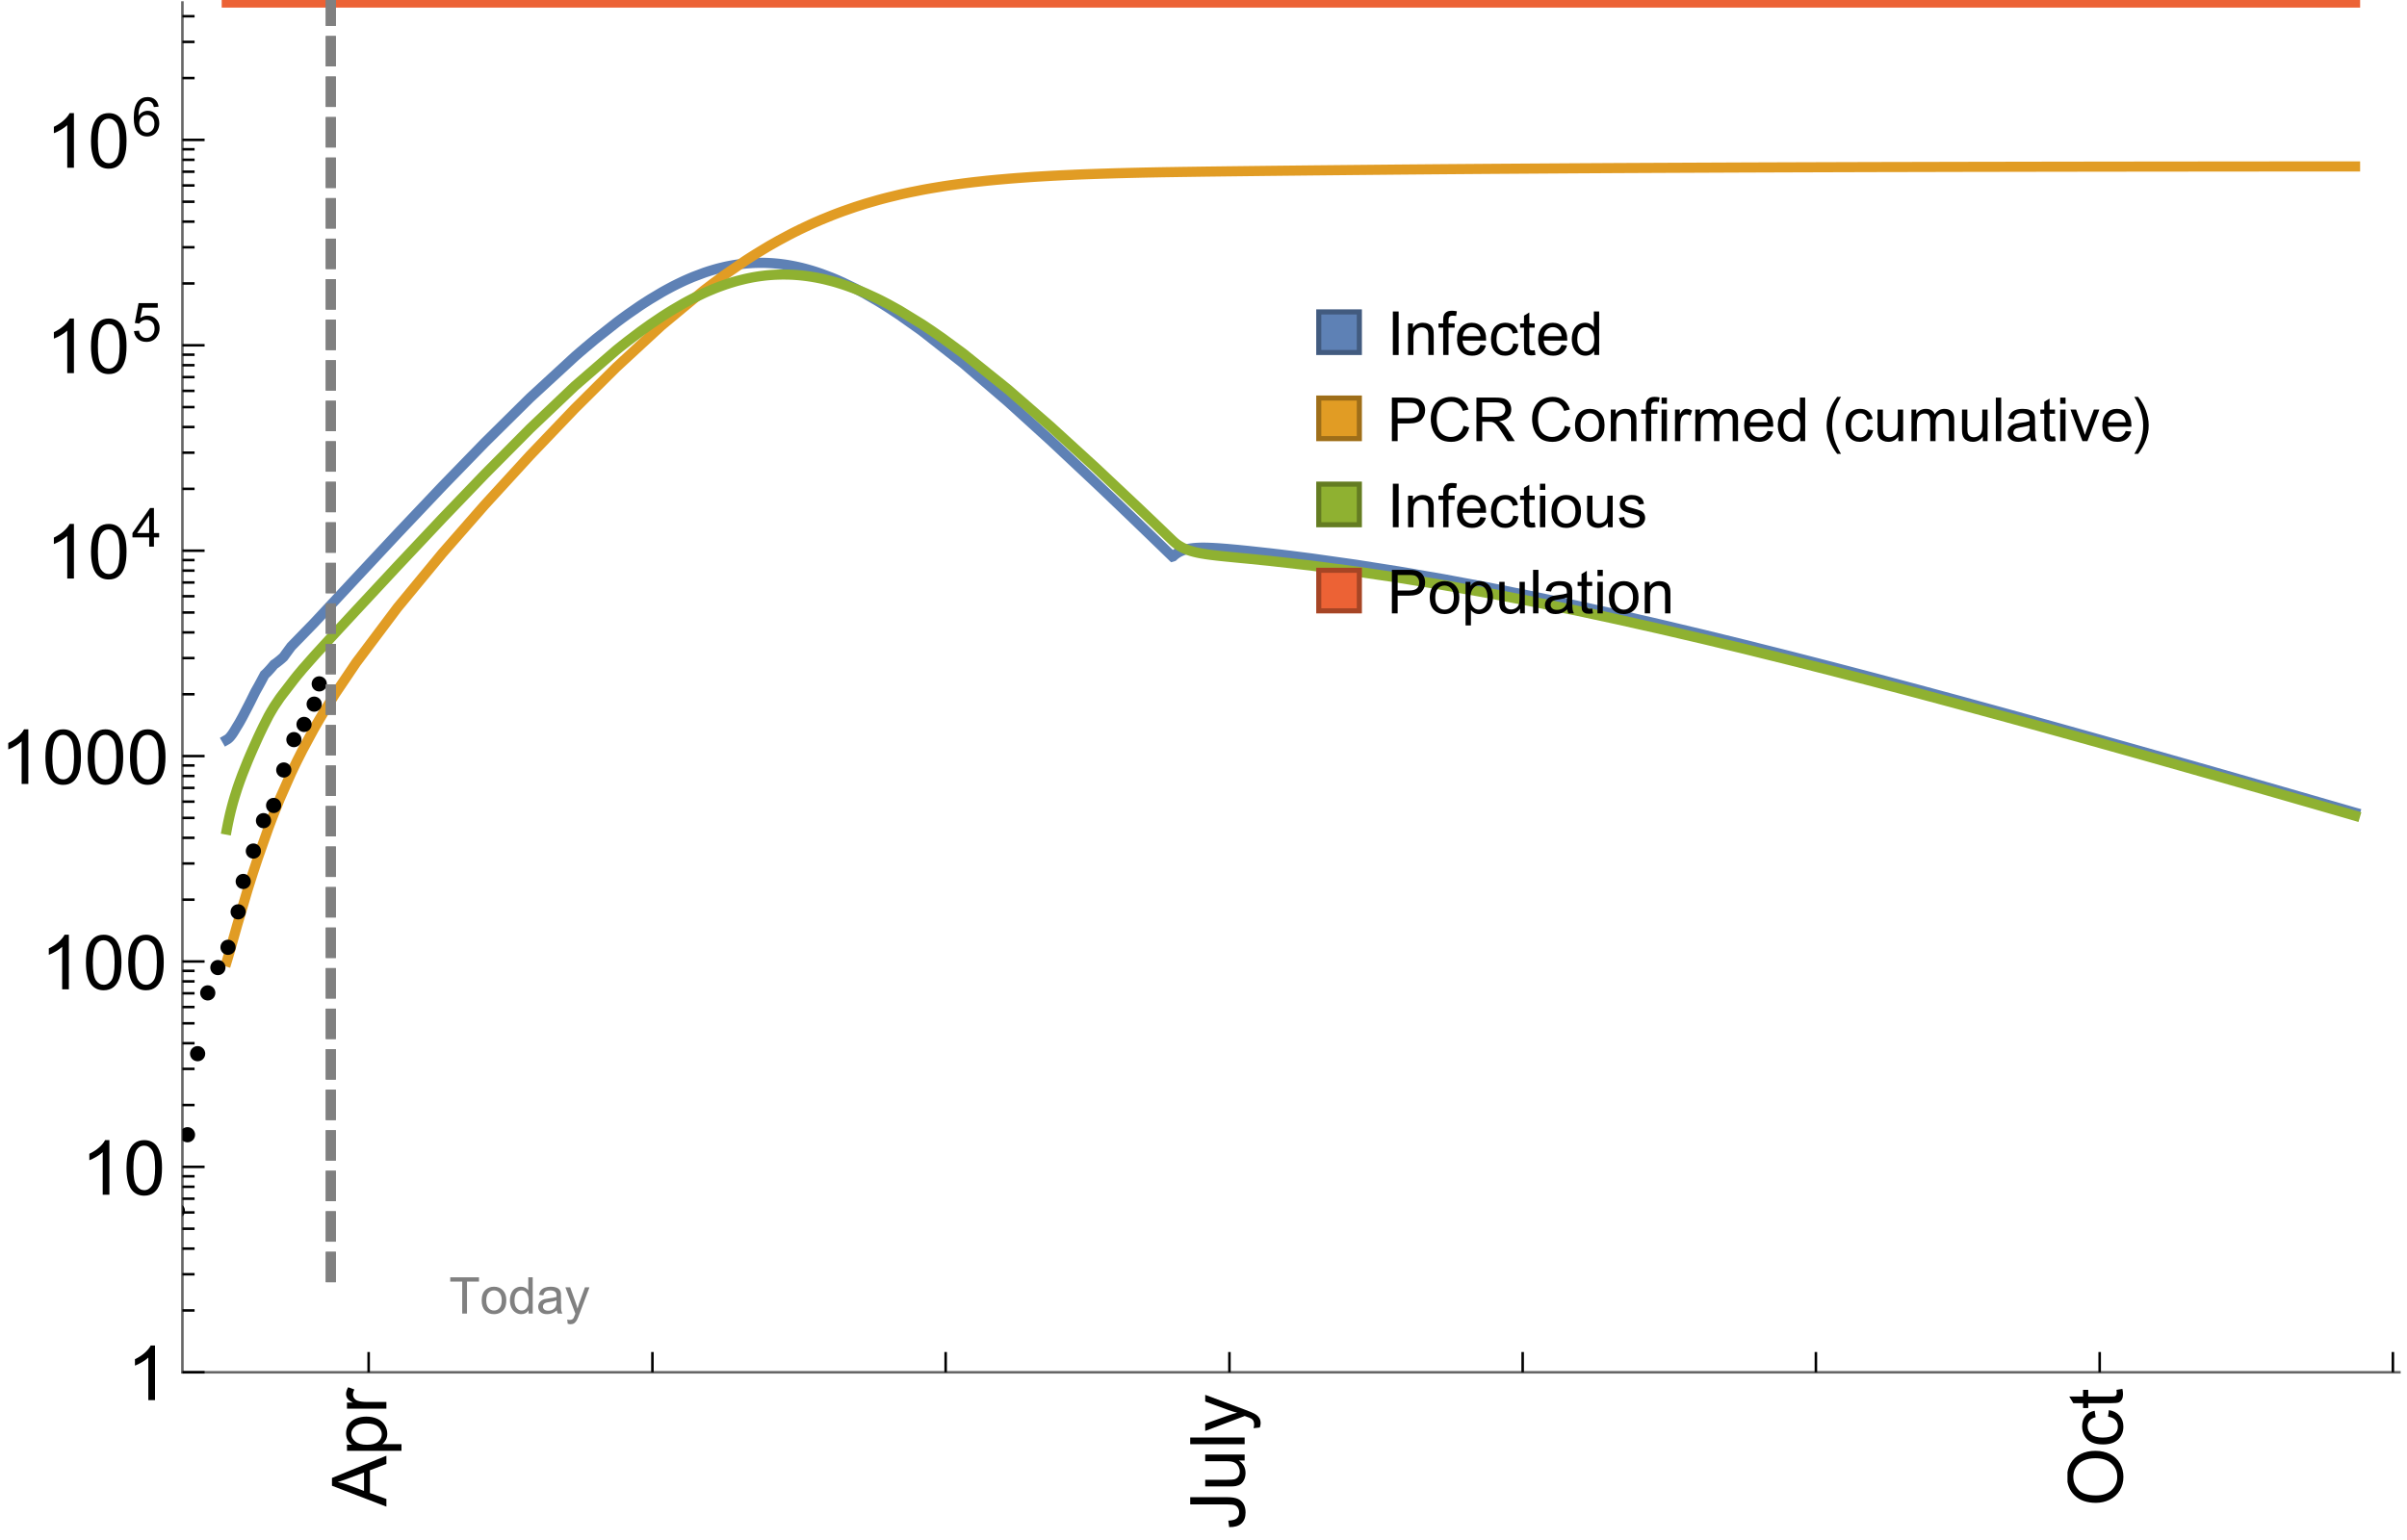 <?xml version="1.0" encoding="UTF-8"?>
<svg xmlns="http://www.w3.org/2000/svg" xmlns:xlink="http://www.w3.org/1999/xlink" width="475pt" height="304pt" viewBox="0 0 475 304" version="1.1">
<defs>
<g>
<symbol overflow="visible" id="glyph0-0">
<path style="stroke:none;" d=""/>
</symbol>
<symbol overflow="visible" id="glyph0-1">
<path style="stroke:none;" d="M 1.117 0 L 1.117 -8.59 L 2.258 -8.59 L 2.258 0 Z M 1.117 0 "/>
</symbol>
<symbol overflow="visible" id="glyph0-2">
<path style="stroke:none;" d="M 0.789 0 L 0.789 -6.223 L 1.742 -6.223 L 1.742 -5.336 C 2.199 -6.02 2.859 -6.363 3.719 -6.363 C 4.094 -6.363 4.441 -6.297 4.754 -6.16 C 5.07 -6.027 5.305 -5.852 5.461 -5.633 C 5.617 -5.414 5.727 -5.152 5.789 -4.852 C 5.828 -4.656 5.848 -4.312 5.848 -3.828 L 5.848 0 L 4.793 0 L 4.793 -3.785 C 4.793 -4.215 4.75 -4.535 4.672 -4.75 C 4.59 -4.961 4.441 -5.133 4.234 -5.258 C 4.023 -5.387 3.781 -5.449 3.5 -5.449 C 3.051 -5.449 2.66 -5.305 2.336 -5.023 C 2.008 -4.738 1.844 -4.195 1.844 -3.398 L 1.844 0 Z M 0.789 0 "/>
</symbol>
<symbol overflow="visible" id="glyph0-3">
<path style="stroke:none;" d="M 1.043 0 L 1.043 -5.402 L 0.109 -5.402 L 0.109 -6.223 L 1.043 -6.223 L 1.043 -6.883 C 1.043 -7.301 1.078 -7.613 1.156 -7.816 C 1.258 -8.09 1.434 -8.312 1.691 -8.48 C 1.945 -8.652 2.305 -8.734 2.766 -8.734 C 3.062 -8.734 3.391 -8.703 3.75 -8.633 L 3.594 -7.711 C 3.375 -7.75 3.164 -7.77 2.969 -7.77 C 2.648 -7.77 2.422 -7.703 2.289 -7.562 C 2.156 -7.426 2.094 -7.172 2.094 -6.797 L 2.094 -6.223 L 3.305 -6.223 L 3.305 -5.402 L 2.094 -5.402 L 2.094 0 Z M 1.043 0 "/>
</symbol>
<symbol overflow="visible" id="glyph0-4">
<path style="stroke:none;" d="M 5.051 -2.004 L 6.141 -1.867 C 5.969 -1.23 5.648 -0.738 5.188 -0.387 C 4.723 -0.035 4.125 0.141 3.406 0.141 C 2.496 0.141 1.773 -0.141 1.238 -0.699 C 0.707 -1.262 0.438 -2.047 0.438 -3.059 C 0.438 -4.105 0.711 -4.918 1.25 -5.496 C 1.789 -6.074 2.484 -6.363 3.344 -6.363 C 4.176 -6.363 4.859 -6.078 5.383 -5.516 C 5.91 -4.949 6.176 -4.148 6.176 -3.125 C 6.176 -3.062 6.172 -2.969 6.172 -2.844 L 1.531 -2.844 C 1.57 -2.16 1.762 -1.633 2.109 -1.273 C 2.457 -0.91 2.891 -0.727 3.41 -0.727 C 3.797 -0.727 4.125 -0.828 4.398 -1.031 C 4.672 -1.234 4.891 -1.559 5.051 -2.004 Z M 1.586 -3.711 L 5.062 -3.711 C 5.016 -4.234 4.883 -4.625 4.664 -4.887 C 4.328 -5.293 3.891 -5.496 3.359 -5.496 C 2.875 -5.496 2.465 -5.336 2.137 -5.008 C 1.805 -4.684 1.625 -4.25 1.586 -3.711 Z M 1.586 -3.711 "/>
</symbol>
<symbol overflow="visible" id="glyph0-5">
<path style="stroke:none;" d="M 4.852 -2.281 L 5.891 -2.145 C 5.777 -1.43 5.484 -0.871 5.02 -0.465 C 4.551 -0.062 3.977 0.141 3.297 0.141 C 2.445 0.141 1.762 -0.137 1.246 -0.695 C 0.727 -1.25 0.469 -2.047 0.469 -3.086 C 0.469 -3.758 0.578 -4.348 0.805 -4.852 C 1.027 -5.355 1.363 -5.734 1.82 -5.984 C 2.273 -6.238 2.77 -6.363 3.305 -6.363 C 3.98 -6.363 4.531 -6.191 4.961 -5.852 C 5.391 -5.508 5.668 -5.023 5.789 -4.395 L 4.766 -4.234 C 4.668 -4.652 4.492 -4.969 4.246 -5.18 C 3.996 -5.391 3.695 -5.496 3.344 -5.496 C 2.812 -5.496 2.383 -5.305 2.051 -4.926 C 1.719 -4.543 1.555 -3.941 1.555 -3.117 C 1.555 -2.281 1.711 -1.672 2.031 -1.297 C 2.352 -0.918 2.773 -0.727 3.289 -0.727 C 3.703 -0.727 4.047 -0.852 4.324 -1.109 C 4.602 -1.363 4.777 -1.75 4.852 -2.281 Z M 4.852 -2.281 "/>
</symbol>
<symbol overflow="visible" id="glyph0-6">
<path style="stroke:none;" d="M 3.094 -0.945 L 3.246 -0.012 C 2.949 0.051 2.684 0.082 2.449 0.082 C 2.066 0.082 1.77 0.023 1.559 -0.102 C 1.348 -0.223 1.199 -0.379 1.113 -0.578 C 1.027 -0.773 0.984 -1.188 0.984 -1.82 L 0.984 -5.402 L 0.211 -5.402 L 0.211 -6.223 L 0.984 -6.223 L 0.984 -7.766 L 2.031 -8.398 L 2.031 -6.223 L 3.094 -6.223 L 3.094 -5.402 L 2.031 -5.402 L 2.031 -1.766 C 2.031 -1.465 2.051 -1.27 2.09 -1.184 C 2.125 -1.098 2.188 -1.031 2.27 -0.977 C 2.355 -0.926 2.477 -0.902 2.633 -0.902 C 2.75 -0.902 2.902 -0.914 3.094 -0.945 Z M 3.094 -0.945 "/>
</symbol>
<symbol overflow="visible" id="glyph0-7">
<path style="stroke:none;" d="M 4.828 0 L 4.828 -0.785 C 4.434 -0.168 3.852 0.141 3.086 0.141 C 2.59 0.141 2.137 0.004 1.719 -0.27 C 1.305 -0.543 0.98 -0.926 0.754 -1.414 C 0.523 -1.906 0.41 -2.469 0.41 -3.105 C 0.41 -3.727 0.516 -4.289 0.719 -4.797 C 0.926 -5.301 1.238 -5.688 1.652 -5.961 C 2.066 -6.23 2.531 -6.363 3.039 -6.363 C 3.414 -6.363 3.75 -6.285 4.043 -6.125 C 4.336 -5.969 4.574 -5.762 4.758 -5.508 L 4.758 -8.59 L 5.805 -8.59 L 5.805 0 Z M 1.492 -3.105 C 1.492 -2.309 1.664 -1.711 2 -1.32 C 2.336 -0.926 2.73 -0.727 3.188 -0.727 C 3.648 -0.727 4.039 -0.914 4.363 -1.293 C 4.684 -1.668 4.844 -2.242 4.844 -3.016 C 4.844 -3.867 4.68 -4.492 4.352 -4.891 C 4.023 -5.289 3.621 -5.492 3.141 -5.492 C 2.672 -5.492 2.281 -5.297 1.965 -4.914 C 1.652 -4.531 1.492 -3.93 1.492 -3.105 Z M 1.492 -3.105 "/>
</symbol>
<symbol overflow="visible" id="glyph0-8">
<path style="stroke:none;" d="M 0.926 0 L 0.926 -8.59 L 4.164 -8.59 C 4.734 -8.59 5.172 -8.562 5.473 -8.508 C 5.895 -8.438 6.25 -8.305 6.531 -8.105 C 6.816 -7.91 7.047 -7.633 7.223 -7.277 C 7.395 -6.922 7.484 -6.531 7.484 -6.105 C 7.484 -5.375 7.25 -4.758 6.785 -4.25 C 6.32 -3.746 5.48 -3.492 4.266 -3.492 L 2.062 -3.492 L 2.062 0 Z M 2.062 -4.508 L 4.281 -4.508 C 5.016 -4.508 5.539 -4.641 5.848 -4.914 C 6.156 -5.188 6.312 -5.574 6.312 -6.07 C 6.312 -6.43 6.219 -6.738 6.039 -6.992 C 5.855 -7.25 5.617 -7.418 5.32 -7.5 C 5.129 -7.551 4.773 -7.578 4.258 -7.578 L 2.062 -7.578 Z M 2.062 -4.508 "/>
</symbol>
<symbol overflow="visible" id="glyph0-9">
<path style="stroke:none;" d="M 7.055 -3.012 L 8.191 -2.727 C 7.953 -1.793 7.523 -1.078 6.906 -0.59 C 6.285 -0.098 5.531 0.148 4.633 0.148 C 3.707 0.148 2.957 -0.043 2.375 -0.418 C 1.797 -0.797 1.355 -1.344 1.051 -2.055 C 0.75 -2.77 0.598 -3.539 0.598 -4.359 C 0.598 -5.254 0.77 -6.035 1.109 -6.699 C 1.453 -7.367 1.938 -7.871 2.57 -8.219 C 3.199 -8.562 3.895 -8.734 4.652 -8.734 C 5.512 -8.734 6.234 -8.516 6.82 -8.078 C 7.406 -7.641 7.812 -7.027 8.047 -6.234 L 6.926 -5.969 C 6.727 -6.594 6.438 -7.051 6.059 -7.336 C 5.68 -7.621 5.203 -7.766 4.629 -7.766 C 3.969 -7.766 3.418 -7.605 2.973 -7.289 C 2.531 -6.973 2.219 -6.547 2.039 -6.016 C 1.859 -5.48 1.77 -4.93 1.77 -4.367 C 1.77 -3.637 1.875 -2.996 2.09 -2.453 C 2.301 -1.906 2.633 -1.5 3.082 -1.23 C 3.531 -0.961 4.016 -0.828 4.539 -0.828 C 5.176 -0.828 5.719 -1.008 6.156 -1.375 C 6.598 -1.742 6.898 -2.289 7.055 -3.012 Z M 7.055 -3.012 "/>
</symbol>
<symbol overflow="visible" id="glyph0-10">
<path style="stroke:none;" d="M 0.945 0 L 0.945 -8.59 L 4.75 -8.59 C 5.516 -8.59 6.102 -8.512 6.5 -8.359 C 6.898 -8.203 7.215 -7.93 7.453 -7.539 C 7.691 -7.148 7.812 -6.719 7.812 -6.246 C 7.812 -5.637 7.613 -5.125 7.219 -4.703 C 6.824 -4.285 6.215 -4.023 5.391 -3.906 C 5.691 -3.762 5.922 -3.621 6.078 -3.48 C 6.41 -3.176 6.723 -2.797 7.02 -2.336 L 8.516 0 L 7.086 0 L 5.945 -1.789 C 5.613 -2.305 5.344 -2.695 5.125 -2.969 C 4.91 -3.242 4.719 -3.438 4.551 -3.547 C 4.379 -3.656 4.207 -3.73 4.031 -3.773 C 3.902 -3.801 3.691 -3.812 3.398 -3.812 L 2.078 -3.812 L 2.078 0 Z M 2.078 -4.797 L 4.523 -4.797 C 5.043 -4.797 5.449 -4.852 5.742 -4.961 C 6.035 -5.066 6.258 -5.238 6.41 -5.477 C 6.562 -5.711 6.641 -5.969 6.641 -6.246 C 6.641 -6.652 6.492 -6.984 6.195 -7.25 C 5.902 -7.512 5.438 -7.641 4.797 -7.641 L 2.078 -7.641 Z M 2.078 -4.797 "/>
</symbol>
<symbol overflow="visible" id="glyph0-11">
<path style="stroke:none;" d="M 0.398 -3.109 C 0.398 -4.262 0.719 -5.117 1.359 -5.672 C 1.895 -6.133 2.547 -6.363 3.316 -6.363 C 4.172 -6.363 4.871 -6.082 5.414 -5.523 C 5.957 -4.961 6.227 -4.188 6.227 -3.199 C 6.227 -2.398 6.109 -1.77 5.867 -1.309 C 5.629 -0.852 5.277 -0.492 4.82 -0.242 C 4.359 0.012 3.859 0.141 3.316 0.141 C 2.445 0.141 1.742 -0.141 1.203 -0.695 C 0.668 -1.254 0.398 -2.062 0.398 -3.109 Z M 1.484 -3.109 C 1.484 -2.312 1.656 -1.719 2.004 -1.32 C 2.352 -0.926 2.789 -0.727 3.316 -0.727 C 3.84 -0.727 4.273 -0.926 4.625 -1.324 C 4.973 -1.723 5.145 -2.328 5.145 -3.148 C 5.145 -3.918 4.969 -4.5 4.621 -4.895 C 4.27 -5.293 3.836 -5.492 3.316 -5.492 C 2.789 -5.492 2.352 -5.293 2.004 -4.898 C 1.656 -4.504 1.484 -3.906 1.484 -3.109 Z M 1.484 -3.109 "/>
</symbol>
<symbol overflow="visible" id="glyph0-12">
<path style="stroke:none;" d="M 0.797 -7.375 L 0.797 -8.59 L 1.852 -8.59 L 1.852 -7.375 Z M 0.797 0 L 0.797 -6.223 L 1.852 -6.223 L 1.852 0 Z M 0.797 0 "/>
</symbol>
<symbol overflow="visible" id="glyph0-13">
<path style="stroke:none;" d="M 0.781 0 L 0.781 -6.223 L 1.727 -6.223 L 1.727 -5.281 C 1.969 -5.723 2.195 -6.012 2.398 -6.152 C 2.605 -6.293 2.828 -6.363 3.078 -6.363 C 3.434 -6.363 3.793 -6.25 4.16 -6.023 L 3.797 -5.047 C 3.539 -5.199 3.281 -5.273 3.023 -5.273 C 2.793 -5.273 2.586 -5.203 2.402 -5.066 C 2.219 -4.926 2.086 -4.734 2.008 -4.488 C 1.891 -4.113 1.836 -3.703 1.836 -3.258 L 1.836 0 Z M 0.781 0 "/>
</symbol>
<symbol overflow="visible" id="glyph0-14">
<path style="stroke:none;" d="M 0.789 0 L 0.789 -6.223 L 1.734 -6.223 L 1.734 -5.352 C 1.93 -5.656 2.188 -5.898 2.516 -6.086 C 2.84 -6.27 3.207 -6.363 3.621 -6.363 C 4.082 -6.363 4.461 -6.266 4.754 -6.078 C 5.051 -5.887 5.258 -5.617 5.379 -5.273 C 5.871 -6 6.512 -6.363 7.301 -6.363 C 7.918 -6.363 8.391 -6.191 8.727 -5.852 C 9.059 -5.508 9.223 -4.984 9.223 -4.273 L 9.223 0 L 8.172 0 L 8.172 -3.922 C 8.172 -4.344 8.141 -4.645 8.07 -4.832 C 8.004 -5.016 7.879 -5.164 7.699 -5.281 C 7.52 -5.395 7.309 -5.449 7.066 -5.449 C 6.629 -5.449 6.266 -5.305 5.977 -5.012 C 5.688 -4.723 5.543 -4.258 5.543 -3.617 L 5.543 0 L 4.488 0 L 4.488 -4.043 C 4.488 -4.512 4.402 -4.863 4.23 -5.098 C 4.059 -5.332 3.777 -5.449 3.387 -5.449 C 3.09 -5.449 2.816 -5.371 2.562 -5.215 C 2.312 -5.059 2.129 -4.828 2.016 -4.531 C 1.902 -4.23 1.844 -3.797 1.844 -3.227 L 1.844 0 Z M 0.789 0 "/>
</symbol>
<symbol overflow="visible" id="glyph0-15">
<path style="stroke:none;" d="M 4.867 0 L 4.867 -0.914 C 4.383 -0.211 3.727 0.141 2.895 0.141 C 2.527 0.141 2.184 0.07 1.867 -0.07 C 1.547 -0.211 1.312 -0.387 1.156 -0.602 C 1.004 -0.812 0.895 -1.074 0.832 -1.383 C 0.789 -1.59 0.766 -1.918 0.766 -2.367 L 0.766 -6.223 L 1.82 -6.223 L 1.82 -2.773 C 1.82 -2.223 1.844 -1.852 1.887 -1.656 C 1.953 -1.379 2.094 -1.164 2.309 -1.004 C 2.523 -0.848 2.789 -0.766 3.105 -0.766 C 3.422 -0.766 3.719 -0.848 3.996 -1.012 C 4.273 -1.172 4.469 -1.395 4.586 -1.672 C 4.699 -1.953 4.758 -2.359 4.758 -2.891 L 4.758 -6.223 L 5.812 -6.223 L 5.812 0 Z M 4.867 0 "/>
</symbol>
<symbol overflow="visible" id="glyph0-16">
<path style="stroke:none;" d="M 0.766 0 L 0.766 -8.59 L 1.82 -8.59 L 1.82 0 Z M 0.766 0 "/>
</symbol>
<symbol overflow="visible" id="glyph0-17">
<path style="stroke:none;" d="M 4.852 -0.766 C 4.461 -0.434 4.086 -0.203 3.723 -0.062 C 3.363 0.074 2.977 0.141 2.562 0.141 C 1.879 0.141 1.352 -0.027 0.984 -0.359 C 0.617 -0.695 0.434 -1.121 0.434 -1.641 C 0.434 -1.945 0.504 -2.223 0.641 -2.477 C 0.781 -2.727 0.961 -2.93 1.188 -3.082 C 1.41 -3.234 1.664 -3.352 1.945 -3.43 C 2.152 -3.484 2.465 -3.535 2.883 -3.586 C 3.734 -3.688 4.359 -3.809 4.766 -3.949 C 4.77 -4.094 4.77 -4.188 4.77 -4.227 C 4.77 -4.656 4.672 -4.957 4.469 -5.133 C 4.199 -5.371 3.801 -5.492 3.27 -5.492 C 2.773 -5.492 2.406 -5.402 2.172 -5.23 C 1.934 -5.055 1.758 -4.75 1.648 -4.305 L 0.617 -4.445 C 0.711 -4.887 0.863 -5.246 1.078 -5.516 C 1.293 -5.789 1.602 -5.996 2.008 -6.145 C 2.414 -6.289 2.887 -6.363 3.422 -6.363 C 3.953 -6.363 4.383 -6.301 4.719 -6.176 C 5.051 -6.051 5.293 -5.895 5.449 -5.703 C 5.605 -5.516 5.715 -5.273 5.777 -4.984 C 5.812 -4.805 5.828 -4.484 5.828 -4.016 L 5.828 -2.609 C 5.828 -1.629 5.852 -1.008 5.898 -0.746 C 5.941 -0.488 6.031 -0.238 6.164 0 L 5.062 0 C 4.953 -0.219 4.883 -0.477 4.852 -0.766 Z M 4.766 -3.125 C 4.383 -2.969 3.805 -2.836 3.039 -2.727 C 2.605 -2.664 2.301 -2.594 2.121 -2.516 C 1.941 -2.438 1.805 -2.32 1.703 -2.172 C 1.605 -2.02 1.559 -1.852 1.559 -1.672 C 1.559 -1.391 1.664 -1.156 1.879 -0.969 C 2.09 -0.781 2.402 -0.688 2.812 -0.688 C 3.219 -0.688 3.578 -0.773 3.898 -0.953 C 4.215 -1.129 4.445 -1.375 4.594 -1.68 C 4.707 -1.918 4.766 -2.273 4.766 -2.734 Z M 4.766 -3.125 "/>
</symbol>
<symbol overflow="visible" id="glyph0-18">
<path style="stroke:none;" d="M 2.52 0 L 0.152 -6.223 L 1.266 -6.223 L 2.602 -2.496 C 2.746 -2.094 2.879 -1.676 3 -1.242 C 3.094 -1.57 3.227 -1.965 3.391 -2.426 L 4.773 -6.223 L 5.859 -6.223 L 3.504 0 Z M 2.52 0 "/>
</symbol>
<symbol overflow="visible" id="glyph0-19">
<path style="stroke:none;" d="M 0.367 -1.859 L 1.414 -2.023 C 1.473 -1.605 1.633 -1.281 1.902 -1.062 C 2.168 -0.84 2.543 -0.727 3.023 -0.727 C 3.508 -0.727 3.867 -0.824 4.102 -1.023 C 4.336 -1.219 4.453 -1.453 4.453 -1.719 C 4.453 -1.957 4.352 -2.141 4.141 -2.281 C 3.996 -2.375 3.641 -2.492 3.062 -2.637 C 2.289 -2.832 1.754 -3 1.457 -3.145 C 1.156 -3.285 0.93 -3.484 0.777 -3.734 C 0.621 -3.988 0.547 -4.266 0.547 -4.57 C 0.547 -4.848 0.609 -5.105 0.734 -5.34 C 0.863 -5.578 1.035 -5.773 1.254 -5.93 C 1.418 -6.051 1.641 -6.152 1.926 -6.238 C 2.207 -6.32 2.512 -6.363 2.836 -6.363 C 3.324 -6.363 3.754 -6.293 4.121 -6.152 C 4.492 -6.012 4.766 -5.82 4.938 -5.582 C 5.113 -5.34 5.234 -5.02 5.305 -4.617 L 4.273 -4.477 C 4.227 -4.797 4.09 -5.047 3.863 -5.227 C 3.641 -5.406 3.32 -5.496 2.914 -5.496 C 2.43 -5.496 2.082 -5.414 1.875 -5.258 C 1.668 -5.098 1.562 -4.906 1.562 -4.695 C 1.562 -4.559 1.609 -4.434 1.695 -4.324 C 1.781 -4.211 1.914 -4.117 2.098 -4.043 C 2.203 -4.004 2.516 -3.914 3.031 -3.773 C 3.777 -3.574 4.297 -3.41 4.59 -3.285 C 4.887 -3.156 5.117 -2.973 5.285 -2.73 C 5.453 -2.488 5.539 -2.188 5.539 -1.828 C 5.539 -1.477 5.434 -1.145 5.23 -0.836 C 5.023 -0.523 4.727 -0.285 4.344 -0.113 C 3.957 0.055 3.516 0.141 3.031 0.141 C 2.223 0.141 1.605 -0.027 1.18 -0.363 C 0.758 -0.699 0.484 -1.195 0.367 -1.859 Z M 0.367 -1.859 "/>
</symbol>
<symbol overflow="visible" id="glyph0-20">
<path style="stroke:none;" d="M 0.789 2.383 L 0.789 -6.223 L 1.75 -6.223 L 1.75 -5.414 C 1.977 -5.73 2.234 -5.969 2.52 -6.125 C 2.805 -6.285 3.148 -6.363 3.555 -6.363 C 4.086 -6.363 4.555 -6.227 4.961 -5.953 C 5.367 -5.68 5.676 -5.293 5.883 -4.797 C 6.09 -4.297 6.195 -3.75 6.195 -3.156 C 6.195 -2.52 6.078 -1.949 5.852 -1.438 C 5.621 -0.93 5.289 -0.539 4.855 -0.266 C 4.418 0.004 3.961 0.141 3.48 0.141 C 3.129 0.141 2.812 0.066 2.535 -0.082 C 2.254 -0.23 2.023 -0.418 1.844 -0.645 L 1.844 2.383 Z M 1.746 -3.078 C 1.746 -2.277 1.906 -1.684 2.234 -1.301 C 2.559 -0.918 2.949 -0.727 3.41 -0.727 C 3.879 -0.727 4.281 -0.926 4.613 -1.32 C 4.949 -1.719 5.117 -2.332 5.117 -3.164 C 5.117 -3.957 4.953 -4.551 4.625 -4.945 C 4.301 -5.34 3.91 -5.539 3.457 -5.539 C 3.008 -5.539 2.609 -5.328 2.266 -4.906 C 1.918 -4.488 1.746 -3.875 1.746 -3.078 Z M 1.746 -3.078 "/>
</symbol>
<symbol overflow="visible" id="glyph1-0">
<path style="stroke:none;" d=""/>
</symbol>
<symbol overflow="visible" id="glyph1-1">
<path style="stroke:none;" d="M 3.562 2.52 L 2.805 2.52 C 2.492 2.121 2.211 1.699 1.953 1.258 C 1.699 0.812 1.477 0.352 1.297 -0.125 C 1.113 -0.602 0.969 -1.086 0.871 -1.586 C 0.77 -2.086 0.719 -2.594 0.719 -3.105 C 0.719 -3.625 0.773 -4.133 0.875 -4.633 C 0.977 -5.129 1.117 -5.617 1.301 -6.086 C 1.484 -6.559 1.703 -7.02 1.961 -7.461 C 2.215 -7.906 2.5 -8.328 2.805 -8.734 L 3.562 -8.734 C 3.285 -8.281 3.039 -7.836 2.82 -7.398 C 2.602 -6.957 2.414 -6.512 2.266 -6.055 C 2.117 -5.602 2.008 -5.133 1.93 -4.648 C 1.852 -4.168 1.812 -3.656 1.812 -3.117 C 1.812 -2.617 1.852 -2.121 1.938 -1.629 C 2.02 -1.137 2.141 -0.652 2.289 -0.18 C 2.441 0.297 2.625 0.758 2.844 1.211 C 3.059 1.66 3.297 2.098 3.562 2.52 Z M 3.562 2.52 "/>
</symbol>
<symbol overflow="visible" id="glyph1-2">
<path style="stroke:none;" d="M 3.273 -3.105 C 3.273 -2.59 3.227 -2.082 3.125 -1.586 C 3.023 -1.086 2.879 -0.602 2.695 -0.129 C 2.512 0.344 2.293 0.801 2.035 1.246 C 1.781 1.688 1.5 2.113 1.188 2.52 L 0.434 2.52 C 0.707 2.074 0.953 1.633 1.172 1.188 C 1.391 0.746 1.574 0.297 1.723 -0.156 C 1.871 -0.613 1.984 -1.086 2.066 -1.57 C 2.145 -2.055 2.188 -2.562 2.188 -3.094 C 2.188 -3.594 2.145 -4.09 2.059 -4.582 C 1.977 -5.074 1.859 -5.559 1.703 -6.031 C 1.551 -6.508 1.367 -6.969 1.152 -7.422 C 0.934 -7.875 0.695 -8.312 0.434 -8.734 L 1.188 -8.734 C 1.5 -8.336 1.789 -7.918 2.047 -7.473 C 2.305 -7.031 2.523 -6.57 2.703 -6.09 C 2.887 -5.613 3.027 -5.121 3.125 -4.621 C 3.227 -4.117 3.273 -3.613 3.273 -3.105 Z M 3.273 -3.105 "/>
</symbol>
<symbol overflow="visible" id="glyph2-0">
<path style="stroke:none;" d=""/>
</symbol>
<symbol overflow="visible" id="glyph2-1">
<path style="stroke:none;" d="M 0 0.023 L -10.738 -4.102 L -10.738 -5.633 L 0 -10.027 L 0 -8.406 L -3.25 -7.156 L -3.25 -2.664 L 0 -1.488 Z M -4.41 -3.078 L -4.41 -6.715 L -7.383 -5.598 C -8.285 -5.254 -9.027 -5 -9.609 -4.836 C -8.922 -4.699 -8.238 -4.504 -7.559 -4.254 Z M -4.41 -3.078 "/>
</symbol>
<symbol overflow="visible" id="glyph2-2">
<path style="stroke:none;" d="M 2.98 -0.988 L -7.777 -0.988 L -7.777 -2.191 L -6.766 -2.191 C -7.164 -2.473 -7.461 -2.793 -7.656 -3.148 C -7.855 -3.504 -7.953 -3.938 -7.953 -4.445 C -7.953 -5.109 -7.781 -5.695 -7.441 -6.203 C -7.102 -6.711 -6.617 -7.094 -5.996 -7.352 C -5.371 -7.613 -4.691 -7.742 -3.949 -7.742 C -3.152 -7.742 -2.434 -7.598 -1.797 -7.312 C -1.16 -7.027 -0.672 -6.613 -0.332 -6.066 C 0.008 -5.523 0.176 -4.953 0.176 -4.352 C 0.176 -3.91 0.082 -3.516 -0.102 -3.168 C -0.289 -2.82 -0.523 -2.531 -0.805 -2.309 L 2.98 -2.309 Z M -3.844 -2.184 C -2.844 -2.184 -2.105 -2.387 -1.625 -2.789 C -1.148 -3.195 -0.906 -3.688 -0.906 -4.262 C -0.906 -4.848 -1.156 -5.352 -1.652 -5.77 C -2.148 -6.188 -2.914 -6.395 -3.953 -6.395 C -4.945 -6.395 -5.688 -6.191 -6.18 -5.781 C -6.676 -5.375 -6.922 -4.887 -6.922 -4.32 C -6.922 -3.758 -6.66 -3.262 -6.133 -2.832 C -5.609 -2.398 -4.848 -2.184 -3.844 -2.184 Z M -3.844 -2.184 "/>
</symbol>
<symbol overflow="visible" id="glyph2-3">
<path style="stroke:none;" d="M 0 -0.973 L -7.777 -0.973 L -7.777 -2.16 L -6.598 -2.16 C -7.148 -2.465 -7.516 -2.742 -7.691 -3 C -7.867 -3.258 -7.953 -3.539 -7.953 -3.844 C -7.953 -4.289 -7.812 -4.742 -7.531 -5.199 L -6.305 -4.746 C -6.496 -4.422 -6.594 -4.102 -6.594 -3.781 C -6.594 -3.492 -6.504 -3.234 -6.332 -3.004 C -6.16 -2.773 -5.918 -2.609 -5.609 -2.512 C -5.141 -2.367 -4.629 -2.293 -4.07 -2.293 L 0 -2.293 Z M 0 -0.973 "/>
</symbol>
<symbol overflow="visible" id="glyph2-4">
<path style="stroke:none;" d="M -3.047 -0.434 L -3.223 -1.715 C -2.402 -1.75 -1.84 -1.902 -1.539 -2.176 C -1.234 -2.449 -1.082 -2.828 -1.082 -3.312 C -1.082 -3.668 -1.164 -3.977 -1.328 -4.234 C -1.492 -4.492 -1.715 -4.672 -1.996 -4.77 C -2.277 -4.867 -2.723 -4.914 -3.34 -4.914 L -10.738 -4.914 L -10.738 -6.336 L -3.422 -6.336 C -2.523 -6.336 -1.824 -6.227 -1.332 -6.008 C -0.84 -5.793 -0.465 -5.449 -0.203 -4.977 C 0.055 -4.504 0.184 -3.953 0.184 -3.316 C 0.184 -2.375 -0.086 -1.652 -0.629 -1.152 C -1.172 -0.652 -1.977 -0.414 -3.047 -0.434 Z M -3.047 -0.434 "/>
</symbol>
<symbol overflow="visible" id="glyph2-5">
<path style="stroke:none;" d="M 0 -6.086 L -1.141 -6.086 C -0.262 -5.48 0.176 -4.656 0.176 -3.617 C 0.176 -3.16 0.09 -2.73 -0.086 -2.332 C -0.262 -1.934 -0.484 -1.641 -0.75 -1.445 C -1.016 -1.254 -1.344 -1.117 -1.727 -1.039 C -1.988 -0.984 -2.398 -0.961 -2.961 -0.961 L -7.777 -0.961 L -7.777 -2.277 L -3.465 -2.277 C -2.777 -2.277 -2.312 -2.305 -2.074 -2.359 C -1.727 -2.441 -1.453 -2.617 -1.258 -2.887 C -1.059 -3.156 -0.961 -3.484 -0.961 -3.883 C -0.961 -4.277 -1.062 -4.648 -1.262 -4.996 C -1.465 -5.344 -1.742 -5.586 -2.09 -5.73 C -2.441 -5.875 -2.945 -5.945 -3.609 -5.945 L -7.777 -5.949 L -7.777 -7.266 L 0 -7.266 Z M 0 -6.086 "/>
</symbol>
<symbol overflow="visible" id="glyph2-6">
<path style="stroke:none;" d="M 0 -0.961 L -10.738 -0.961 L -10.738 -2.277 L 0 -2.277 Z M 0 -0.961 "/>
</symbol>
<symbol overflow="visible" id="glyph2-7">
<path style="stroke:none;" d="M 2.996 -0.93 L 1.758 -0.785 C 1.836 -1.07 1.875 -1.324 1.875 -1.539 C 1.875 -1.832 1.828 -2.066 1.73 -2.242 C 1.633 -2.418 1.496 -2.562 1.32 -2.672 C 1.188 -2.758 0.859 -2.891 0.336 -3.078 C 0.262 -3.102 0.156 -3.141 0.016 -3.195 L -7.777 -0.242 L -7.777 -1.664 L -3.273 -3.281 C -2.703 -3.492 -2.102 -3.68 -1.473 -3.844 C -2.078 -3.996 -2.668 -4.176 -3.246 -4.387 L -7.777 -6.051 L -7.777 -7.367 L 0.133 -4.41 C 0.988 -4.094 1.574 -3.844 1.898 -3.668 C 2.332 -3.434 2.648 -3.168 2.852 -2.863 C 3.055 -2.562 3.156 -2.199 3.156 -1.781 C 3.156 -1.527 3.102 -1.242 2.996 -0.93 Z M 2.996 -0.93 "/>
</symbol>
<symbol overflow="visible" id="glyph2-8">
<path style="stroke:none;" d="M -5.23 -0.727 C -7.012 -0.727 -8.406 -1.203 -9.414 -2.16 C -10.422 -3.117 -10.93 -4.352 -10.93 -5.867 C -10.93 -6.859 -10.691 -7.75 -10.219 -8.547 C -9.742 -9.344 -9.082 -9.949 -8.234 -10.367 C -7.387 -10.785 -6.43 -10.992 -5.355 -10.992 C -4.266 -10.992 -3.289 -10.773 -2.43 -10.336 C -1.57 -9.895 -0.922 -9.273 -0.48 -8.469 C -0.039 -7.66 0.184 -6.793 0.184 -5.859 C 0.184 -4.848 -0.062 -3.945 -0.551 -3.148 C -1.039 -2.352 -1.703 -1.75 -2.547 -1.34 C -3.395 -0.93 -4.289 -0.727 -5.23 -0.727 Z M -5.207 -2.191 C -3.914 -2.191 -2.895 -2.539 -2.148 -3.234 C -1.406 -3.93 -1.031 -4.801 -1.031 -5.852 C -1.031 -6.922 -1.41 -7.801 -2.16 -8.492 C -2.914 -9.184 -3.98 -9.527 -5.359 -9.527 C -6.234 -9.527 -7 -9.383 -7.648 -9.086 C -8.301 -8.789 -8.809 -8.359 -9.168 -7.789 C -9.527 -7.219 -9.703 -6.582 -9.703 -5.875 C -9.703 -4.867 -9.359 -4.004 -8.668 -3.277 C -7.977 -2.551 -6.824 -2.191 -5.207 -2.191 Z M -5.207 -2.191 "/>
</symbol>
<symbol overflow="visible" id="glyph2-9">
<path style="stroke:none;" d="M -2.848 -6.062 L -2.68 -7.359 C -1.785 -7.219 -1.086 -6.855 -0.582 -6.273 C -0.078 -5.691 0.176 -4.973 0.176 -4.125 C 0.176 -3.059 -0.172 -2.203 -0.867 -1.555 C -1.562 -0.91 -2.562 -0.586 -3.859 -0.586 C -4.699 -0.586 -5.434 -0.727 -6.062 -1.004 C -6.695 -1.281 -7.168 -1.707 -7.48 -2.273 C -7.797 -2.844 -7.953 -3.461 -7.953 -4.133 C -7.953 -4.977 -7.742 -5.668 -7.312 -6.203 C -6.887 -6.742 -6.281 -7.086 -5.492 -7.234 L -5.297 -5.953 C -5.82 -5.832 -6.211 -5.617 -6.477 -5.305 C -6.738 -4.996 -6.871 -4.621 -6.871 -4.184 C -6.871 -3.52 -6.633 -2.98 -6.156 -2.562 C -5.68 -2.148 -4.926 -1.941 -3.898 -1.941 C -2.852 -1.941 -2.094 -2.141 -1.617 -2.543 C -1.145 -2.941 -0.906 -3.465 -0.906 -4.109 C -0.906 -4.625 -1.066 -5.059 -1.383 -5.406 C -1.699 -5.754 -2.191 -5.973 -2.848 -6.062 Z M -2.848 -6.062 "/>
</symbol>
<symbol overflow="visible" id="glyph2-10">
<path style="stroke:none;" d="M -1.18 -3.867 L -0.016 -4.059 C 0.062 -3.688 0.102 -3.355 0.102 -3.062 C 0.102 -2.582 0.027 -2.211 -0.125 -1.949 C -0.277 -1.684 -0.477 -1.5 -0.723 -1.391 C -0.969 -1.285 -1.488 -1.23 -2.277 -1.23 L -6.754 -1.23 L -6.754 -0.266 L -7.777 -0.266 L -7.777 -1.23 L -9.703 -1.23 L -10.496 -2.543 L -7.777 -2.543 L -7.777 -3.867 L -6.754 -3.867 L -6.754 -2.543 L -2.203 -2.543 C -1.828 -2.543 -1.586 -2.566 -1.48 -2.609 C -1.371 -2.656 -1.285 -2.734 -1.223 -2.84 C -1.16 -2.945 -1.129 -3.094 -1.129 -3.289 C -1.129 -3.434 -1.145 -3.629 -1.18 -3.867 Z M -1.18 -3.867 "/>
</symbol>
<symbol overflow="visible" id="glyph3-0">
<path style="stroke:none;" d=""/>
</symbol>
<symbol overflow="visible" id="glyph3-1">
<path style="stroke:none;" d="M 5.59 0 L 4.27 0 L 4.27 -8.402 C 3.953 -8.098 3.535 -7.797 3.02 -7.492 C 2.504 -7.191 2.043 -6.961 1.633 -6.812 L 1.633 -8.086 C 2.371 -8.434 3.016 -8.852 3.566 -9.344 C 4.117 -9.84 4.508 -10.316 4.738 -10.781 L 5.59 -10.781 Z M 5.59 0 "/>
</symbol>
<symbol overflow="visible" id="glyph3-2">
<path style="stroke:none;" d="M 0.621 -5.297 C 0.621 -6.566 0.754 -7.586 1.016 -8.359 C 1.277 -9.133 1.664 -9.73 2.18 -10.152 C 2.695 -10.57 3.344 -10.781 4.125 -10.781 C 4.699 -10.781 5.203 -10.664 5.641 -10.434 C 6.074 -10.203 6.434 -9.867 6.715 -9.43 C 7 -8.992 7.223 -8.461 7.383 -7.832 C 7.543 -7.207 7.625 -6.359 7.625 -5.297 C 7.625 -4.035 7.496 -3.02 7.234 -2.246 C 6.977 -1.473 6.59 -0.871 6.074 -0.449 C 5.559 -0.027 4.91 0.184 4.125 0.184 C 3.09 0.184 2.273 -0.188 1.684 -0.93 C 0.977 -1.824 0.621 -3.277 0.621 -5.297 Z M 1.977 -5.297 C 1.977 -3.531 2.184 -2.359 2.598 -1.777 C 3.008 -1.191 3.52 -0.902 4.125 -0.902 C 4.73 -0.902 5.238 -1.195 5.652 -1.781 C 6.062 -2.367 6.27 -3.539 6.27 -5.297 C 6.27 -7.062 6.062 -8.238 5.652 -8.82 C 5.238 -9.398 4.723 -9.691 4.109 -9.691 C 3.504 -9.691 3.02 -9.434 2.66 -8.922 C 2.203 -8.266 1.977 -7.059 1.977 -5.297 Z M 1.977 -5.297 "/>
</symbol>
<symbol overflow="visible" id="glyph4-0">
<path style="stroke:none;" d=""/>
</symbol>
<symbol overflow="visible" id="glyph4-1">
<path style="stroke:none;" d="M 3.441 0 L 3.441 -1.824 L 0.137 -1.824 L 0.137 -2.684 L 3.613 -7.625 L 4.379 -7.625 L 4.379 -2.684 L 5.406 -2.684 L 5.406 -1.824 L 4.379 -1.824 L 4.379 0 Z M 3.441 -2.684 L 3.441 -6.121 L 1.055 -2.684 Z M 3.441 -2.684 "/>
</symbol>
<symbol overflow="visible" id="glyph4-2">
<path style="stroke:none;" d="M 0.441 -1.996 L 1.426 -2.078 C 1.496 -1.602 1.668 -1.242 1.934 -1 C 2.199 -0.758 2.516 -0.641 2.891 -0.641 C 3.34 -0.641 3.723 -0.809 4.035 -1.148 C 4.348 -1.488 4.504 -1.941 4.504 -2.5 C 4.504 -3.035 4.352 -3.457 4.055 -3.766 C 3.754 -4.074 3.359 -4.227 2.875 -4.227 C 2.574 -4.227 2.301 -4.16 2.059 -4.023 C 1.816 -3.887 1.625 -3.707 1.488 -3.488 L 0.609 -3.605 L 1.348 -7.52 L 5.137 -7.52 L 5.137 -6.625 L 2.094 -6.625 L 1.684 -4.574 C 2.141 -4.895 2.621 -5.055 3.125 -5.055 C 3.789 -5.055 4.352 -4.824 4.809 -4.363 C 5.266 -3.902 5.496 -3.309 5.496 -2.586 C 5.496 -1.895 5.297 -1.297 4.895 -0.797 C 4.406 -0.18 3.738 0.129 2.891 0.129 C 2.199 0.129 1.633 -0.062 1.195 -0.453 C 0.754 -0.84 0.504 -1.355 0.441 -1.996 Z M 0.441 -1.996 "/>
</symbol>
<symbol overflow="visible" id="glyph4-3">
<path style="stroke:none;" d="M 5.297 -5.758 L 4.367 -5.684 C 4.285 -6.051 4.168 -6.316 4.016 -6.484 C 3.762 -6.75 3.449 -6.883 3.078 -6.883 C 2.781 -6.883 2.52 -6.801 2.293 -6.637 C 2 -6.422 1.766 -6.105 1.598 -5.695 C 1.426 -5.281 1.34 -4.695 1.332 -3.93 C 1.559 -4.273 1.832 -4.527 2.156 -4.695 C 2.484 -4.863 2.824 -4.945 3.184 -4.945 C 3.809 -4.945 4.336 -4.715 4.777 -4.258 C 5.215 -3.797 5.434 -3.203 5.434 -2.477 C 5.434 -1.996 5.332 -1.551 5.125 -1.141 C 4.918 -0.73 4.637 -0.414 4.273 -0.199 C 3.914 0.02 3.504 0.129 3.047 0.129 C 2.266 0.129 1.633 -0.156 1.141 -0.73 C 0.648 -1.305 0.402 -2.25 0.402 -3.566 C 0.402 -5.039 0.672 -6.113 1.215 -6.781 C 1.691 -7.363 2.332 -7.652 3.137 -7.652 C 3.734 -7.652 4.227 -7.484 4.609 -7.148 C 4.992 -6.812 5.223 -6.348 5.297 -5.758 Z M 1.477 -2.469 C 1.477 -2.148 1.547 -1.84 1.684 -1.543 C 1.82 -1.25 2.012 -1.023 2.258 -0.871 C 2.504 -0.715 2.762 -0.641 3.031 -0.641 C 3.426 -0.641 3.766 -0.801 4.051 -1.117 C 4.336 -1.438 4.477 -1.871 4.477 -2.418 C 4.477 -2.945 4.336 -3.359 4.055 -3.664 C 3.773 -3.969 3.422 -4.117 2.996 -4.117 C 2.574 -4.117 2.215 -3.965 1.918 -3.664 C 1.625 -3.359 1.477 -2.961 1.477 -2.469 Z M 1.477 -2.469 "/>
</symbol>
<symbol overflow="visible" id="glyph5-0">
<path style="stroke:none;" d=""/>
</symbol>
<symbol overflow="visible" id="glyph5-1">
<path style="stroke:none;" d="M 2.594 0 L 2.594 -6.312 L 0.234 -6.312 L 0.234 -7.156 L 5.906 -7.156 L 5.906 -6.312 L 3.539 -6.312 L 3.539 0 Z M 2.594 0 "/>
</symbol>
<symbol overflow="visible" id="glyph5-2">
<path style="stroke:none;" d="M 0.332 -2.594 C 0.332 -3.555 0.598 -4.266 1.133 -4.727 C 1.578 -5.109 2.121 -5.305 2.766 -5.305 C 3.477 -5.305 4.059 -5.07 4.512 -4.602 C 4.965 -4.133 5.191 -3.488 5.191 -2.664 C 5.191 -2 5.09 -1.473 4.891 -1.09 C 4.691 -0.707 4.398 -0.41 4.016 -0.199 C 3.633 0.012 3.215 0.117 2.766 0.117 C 2.039 0.117 1.449 -0.117 1.004 -0.582 C 0.555 -1.047 0.332 -1.719 0.332 -2.594 Z M 1.234 -2.594 C 1.234 -1.93 1.379 -1.43 1.672 -1.102 C 1.961 -0.77 2.324 -0.605 2.766 -0.605 C 3.199 -0.605 3.562 -0.773 3.852 -1.102 C 4.141 -1.434 4.289 -1.941 4.289 -2.621 C 4.289 -3.262 4.141 -3.75 3.852 -4.078 C 3.559 -4.41 3.195 -4.574 2.766 -4.574 C 2.324 -4.574 1.961 -4.41 1.672 -4.082 C 1.383 -3.754 1.234 -3.258 1.234 -2.594 Z M 1.234 -2.594 "/>
</symbol>
<symbol overflow="visible" id="glyph5-3">
<path style="stroke:none;" d="M 4.023 0 L 4.023 -0.656 C 3.695 -0.141 3.211 0.117 2.574 0.117 C 2.16 0.117 1.781 0.004 1.434 -0.227 C 1.086 -0.453 0.816 -0.77 0.629 -1.18 C 0.438 -1.586 0.344 -2.059 0.344 -2.586 C 0.344 -3.105 0.43 -3.574 0.602 -3.996 C 0.773 -4.418 1.031 -4.742 1.375 -4.965 C 1.723 -5.191 2.109 -5.305 2.535 -5.305 C 2.848 -5.305 3.125 -5.238 3.367 -5.105 C 3.613 -4.973 3.812 -4.801 3.965 -4.59 L 3.965 -7.156 L 4.84 -7.156 L 4.84 0 Z M 1.246 -2.586 C 1.246 -1.922 1.387 -1.426 1.664 -1.098 C 1.945 -0.77 2.273 -0.605 2.656 -0.605 C 3.039 -0.605 3.367 -0.762 3.637 -1.078 C 3.906 -1.391 4.039 -1.871 4.039 -2.516 C 4.039 -3.227 3.902 -3.746 3.629 -4.078 C 3.355 -4.41 3.016 -4.574 2.617 -4.574 C 2.227 -4.574 1.898 -4.414 1.637 -4.098 C 1.375 -3.777 1.246 -3.273 1.246 -2.586 Z M 1.246 -2.586 "/>
</symbol>
<symbol overflow="visible" id="glyph5-4">
<path style="stroke:none;" d="M 4.043 -0.641 C 3.719 -0.363 3.402 -0.168 3.102 -0.055 C 2.801 0.059 2.48 0.117 2.133 0.117 C 1.562 0.117 1.125 -0.023 0.82 -0.301 C 0.516 -0.578 0.359 -0.934 0.359 -1.367 C 0.359 -1.621 0.418 -1.852 0.535 -2.062 C 0.648 -2.273 0.801 -2.441 0.988 -2.57 C 1.176 -2.695 1.387 -2.793 1.621 -2.855 C 1.793 -2.902 2.055 -2.945 2.402 -2.988 C 3.113 -3.074 3.633 -3.172 3.969 -3.289 C 3.973 -3.41 3.977 -3.488 3.977 -3.52 C 3.977 -3.879 3.891 -4.133 3.727 -4.277 C 3.5 -4.477 3.168 -4.574 2.727 -4.574 C 2.312 -4.574 2.008 -4.504 1.809 -4.359 C 1.613 -4.215 1.465 -3.957 1.371 -3.59 L 0.512 -3.707 C 0.59 -4.074 0.719 -4.371 0.898 -4.598 C 1.078 -4.824 1.336 -4.996 1.676 -5.121 C 2.016 -5.242 2.406 -5.305 2.852 -5.305 C 3.293 -5.305 3.652 -5.25 3.93 -5.148 C 4.207 -5.043 4.41 -4.91 4.539 -4.754 C 4.672 -4.594 4.762 -4.395 4.812 -4.156 C 4.844 -4.008 4.859 -3.734 4.859 -3.344 L 4.859 -2.172 C 4.859 -1.355 4.879 -0.84 4.914 -0.621 C 4.953 -0.406 5.027 -0.199 5.137 0 L 4.219 0 C 4.129 -0.184 4.07 -0.395 4.043 -0.641 Z M 3.969 -2.602 C 3.648 -2.473 3.172 -2.363 2.535 -2.27 C 2.172 -2.219 1.918 -2.16 1.766 -2.094 C 1.617 -2.031 1.504 -1.934 1.422 -1.809 C 1.34 -1.684 1.297 -1.543 1.297 -1.391 C 1.297 -1.156 1.387 -0.961 1.566 -0.805 C 1.742 -0.648 2 -0.57 2.344 -0.57 C 2.684 -0.57 2.984 -0.645 3.246 -0.793 C 3.512 -0.941 3.703 -1.145 3.828 -1.402 C 3.922 -1.602 3.969 -1.895 3.969 -2.281 Z M 3.969 -2.602 "/>
</symbol>
<symbol overflow="visible" id="glyph5-5">
<path style="stroke:none;" d="M 0.621 1.996 L 0.523 1.172 C 0.715 1.223 0.883 1.25 1.023 1.25 C 1.219 1.25 1.375 1.219 1.492 1.152 C 1.609 1.086 1.707 0.996 1.781 0.879 C 1.836 0.789 1.926 0.574 2.051 0.227 C 2.066 0.176 2.094 0.105 2.129 0.008 L 0.16 -5.188 L 1.109 -5.188 L 2.188 -2.184 C 2.328 -1.801 2.453 -1.402 2.562 -0.98 C 2.664 -1.383 2.785 -1.777 2.926 -2.164 L 4.031 -5.188 L 4.914 -5.188 L 2.938 0.086 C 2.727 0.656 2.562 1.051 2.445 1.266 C 2.289 1.555 2.109 1.766 1.91 1.902 C 1.707 2.039 1.465 2.105 1.188 2.105 C 1.016 2.105 0.828 2.07 0.621 1.996 Z M 0.621 1.996 "/>
</symbol>
</g>
<clipPath id="clip1">
  <path d="M 36 42 L 474 42 L 474 170 L 36 170 Z M 36 42 "/>
</clipPath>
<clipPath id="clip2">
  <path d="M 36 23 L 474 23 L 474 199 L 36 199 Z M 36 23 "/>
</clipPath>
<clipPath id="clip3">
  <path d="M 36 45 L 474 45 L 474 173 L 36 173 Z M 36 45 "/>
</clipPath>
<clipPath id="clip4">
  <path d="M 259.68 60.961 L 269 60.961 L 269 71 L 259.68 71 Z M 259.68 60.961 "/>
</clipPath>
<clipPath id="clip5">
  <path d="M 259.68 78 L 269 78 L 269 88 L 259.68 88 Z M 259.68 78 "/>
</clipPath>
<clipPath id="clip6">
  <path d="M 260 95.039 L 269 95.039 L 269 104 L 260 104 Z M 260 95.039 "/>
</clipPath>
<clipPath id="clip7">
  <path d="M 259.68 95.039 L 269 95.039 L 269 105 L 259.68 105 Z M 259.68 95.039 "/>
</clipPath>
<clipPath id="clip8">
  <path d="M 259.68 111.84 L 269 111.84 L 269 122 L 259.68 122 Z M 259.68 111.84 "/>
</clipPath>
<clipPath id="clip9">
  <path d="M 408 274 L 420 274 L 420 297 L 408 297 Z M 408 274 "/>
</clipPath>
<clipPath id="clip10">
  <path d="M 36 222 L 39 222 L 39 226 L 36 226 Z M 36 222 "/>
</clipPath>
<clipPath id="clip11">
  <path d="M 36 237 L 37 237 L 37 241 L 36 241 Z M 36 237 "/>
</clipPath>
</defs>
<g id="surface10968">
<g clip-path="url(#clip1)" clip-rule="nonzero">
<path style="fill:none;stroke-width:2;stroke-linecap:square;stroke-linejoin:miter;stroke:rgb(36.841%,50.677%,70.979%);stroke-opacity:1;stroke-miterlimit:3.25;" d="M 44.75 146.023 L 44.879 145.949 L 45.008 145.855 L 45.137 145.746 L 45.266 145.625 L 45.395 145.488 L 45.523 145.336 L 45.781 145 L 45.91 144.816 L 46.039 144.621 L 46.297 144.207 L 46.812 143.348 L 46.941 143.141 L 47.07 142.93 L 47.328 142.492 L 47.84 141.562 L 48.871 139.578 L 49 139.332 L 49.387 138.57 L 49.902 137.535 L 50.031 137.27 L 50.16 137.008 L 50.418 136.5 L 50.934 135.582 L 51.191 135.113 L 51.449 134.641 L 51.578 134.398 L 51.707 134.16 L 52.223 133.191 L 52.48 132.957 L 52.609 132.832 L 52.738 132.703 L 52.992 132.434 L 53.273 132.129 L 53.551 131.812 L 53.832 131.484 L 53.973 131.316 L 54.109 131.16 L 54.391 130.973 L 54.668 130.766 L 55.227 130.324 L 55.367 130.203 L 55.508 130.086 L 55.648 129.961 L 55.785 129.836 L 55.926 129.711 L 56.066 129.531 L 56.207 129.336 L 56.344 129.145 L 56.625 128.762 L 56.902 128.383 L 57.043 128.191 L 57.184 128.004 L 57.324 127.812 L 57.461 127.625 L 61.93 123.031 L 70.277 114.074 L 78.457 105.32 L 87.332 95.957 L 95.617 87.422 L 104.594 78.539 L 113.406 70.426 L 113.531 70.312 L 113.66 70.199 L 114.434 69.531 L 115.461 68.652 L 117.516 66.934 L 121.625 63.691 L 121.766 63.586 L 121.902 63.48 L 122.18 63.273 L 122.738 62.859 L 123.852 62.051 L 126.082 60.508 L 126.219 60.414 L 126.359 60.32 L 126.637 60.137 L 127.195 59.773 L 128.309 59.066 L 130.539 57.734 L 130.797 57.586 L 131.059 57.438 L 131.578 57.152 L 132.617 56.598 L 132.75 56.531 L 132.879 56.461 L 133.66 56.07 L 134.699 55.57 L 134.828 55.512 L 134.957 55.449 L 135.219 55.332 L 135.738 55.102 L 136.777 54.66 L 138.859 53.875 L 138.988 53.828 L 139.113 53.785 L 139.371 53.699 L 139.879 53.531 L 140.898 53.223 L 141.027 53.188 L 141.152 53.152 L 141.41 53.078 L 141.918 52.945 L 142.938 52.699 L 143.066 52.668 L 143.191 52.641 L 143.449 52.586 L 143.957 52.484 L 144.086 52.457 L 144.211 52.434 L 144.469 52.387 L 144.977 52.301 L 145.234 52.262 L 145.488 52.223 L 145.613 52.203 L 145.742 52.184 L 145.996 52.152 L 146.125 52.133 L 146.254 52.117 L 147.016 52.035 L 147.156 52.02 L 147.293 52.008 L 147.57 51.984 L 147.707 51.973 L 147.848 51.965 L 148.125 51.945 L 148.262 51.938 L 148.398 51.926 L 148.539 51.922 L 148.676 51.914 L 148.816 51.906 L 149.09 51.898 L 149.23 51.895 L 149.367 51.891 L 149.508 51.887 L 149.645 51.883 L 149.781 51.883 L 149.922 51.879 L 150.336 51.879 L 150.473 51.883 L 150.613 51.883 L 150.75 51.887 L 150.891 51.887 L 151.164 51.895 L 151.305 51.902 L 151.441 51.906 L 151.582 51.91 L 151.719 51.918 L 151.859 51.926 L 152.133 51.941 L 152.273 51.949 L 152.551 51.969 L 152.824 51.992 L 153.102 52.016 L 153.242 52.027 L 153.379 52.043 L 153.656 52.07 L 153.793 52.086 L 153.934 52.102 L 154.207 52.137 L 154.762 52.211 L 154.898 52.23 L 155.039 52.25 L 155.316 52.293 L 155.867 52.387 L 156.125 52.434 L 156.383 52.484 L 156.902 52.586 L 157.418 52.695 L 157.934 52.816 L 158.062 52.844 L 158.191 52.875 L 158.965 53.074 L 159.996 53.363 L 160.512 53.52 L 161.031 53.684 L 162.062 54.031 L 164.125 54.812 L 164.266 54.871 L 164.406 54.926 L 164.688 55.043 L 165.246 55.281 L 166.363 55.781 L 168.602 56.867 L 168.883 57.008 L 169.164 57.156 L 169.723 57.449 L 170.84 58.062 L 173.078 59.355 L 173.215 59.441 L 173.355 59.523 L 174.176 60.027 L 175.277 60.723 L 177.473 62.168 L 181.867 65.281 L 190.062 71.715 L 198.953 79.352 L 207.25 86.883 L 216.242 95.316 L 216.379 95.445 L 216.52 95.578 L 216.793 95.84 L 217.344 96.363 L 218.449 97.414 L 220.656 99.523 L 220.93 99.789 L 221.207 100.051 L 221.758 100.582 L 222.863 101.641 L 225.07 103.766 L 225.328 104.016 L 225.582 104.262 L 226.098 104.758 L 227.129 105.754 L 227.387 106.004 L 227.641 106.25 L 228.156 106.75 L 229.188 107.746 L 229.703 108.246 L 230.215 108.742 L 231.375 109.867 L 231.504 109.828 L 231.633 109.707 L 231.762 109.598 L 231.887 109.492 L 232.016 109.395 L 232.273 109.215 L 232.531 109.059 L 232.66 108.988 L 232.789 108.922 L 232.918 108.859 L 233.047 108.801 L 233.305 108.695 L 233.445 108.641 L 233.582 108.594 L 233.723 108.547 L 233.863 108.508 L 234 108.469 L 234.141 108.43 L 234.422 108.367 L 234.559 108.34 L 234.699 108.312 L 234.84 108.289 L 234.977 108.266 L 235.117 108.246 L 235.258 108.23 L 235.398 108.211 L 235.535 108.195 L 235.816 108.172 L 235.953 108.16 L 236.375 108.137 L 236.512 108.129 L 236.793 108.121 L 236.93 108.117 L 237.07 108.113 L 237.77 108.113 L 237.906 108.117 L 238.047 108.121 L 238.188 108.121 L 238.328 108.125 L 238.465 108.129 L 238.605 108.137 L 238.746 108.141 L 238.883 108.145 L 239.023 108.152 L 239.164 108.156 L 239.441 108.172 L 239.723 108.188 L 240 108.203 L 240.141 108.211 L 240.277 108.223 L 240.559 108.238 L 241.117 108.281 L 242.23 108.367 L 242.363 108.379 L 242.492 108.391 L 242.754 108.414 L 243.273 108.461 L 244.316 108.555 L 246.402 108.766 L 250.57 109.219 L 250.695 109.234 L 250.824 109.25 L 251.078 109.277 L 251.59 109.34 L 252.613 109.457 L 254.656 109.707 L 258.742 110.23 L 267.605 111.48 L 275.879 112.781 L 284.848 114.324 L 293.652 115.965 L 301.863 117.602 L 310.766 119.473 L 319.078 121.305 L 327.227 123.172 L 336.07 125.273 L 344.316 127.293 L 353.262 129.539 L 361.613 131.684 L 369.801 133.828 L 378.68 136.195 L 386.969 138.434 L 395.949 140.895 L 404.77 143.332 L 412.992 145.633 L 421.914 148.145 L 430.238 150.508 L 438.402 152.836 L 447.262 155.379 L 455.523 157.758 L 455.812 157.844 L 456.102 157.926 L 456.676 158.09 L 457.832 158.426 L 460.137 159.094 L 460.281 159.133 L 460.426 159.176 L 460.715 159.258 L 461.289 159.426 L 462.445 159.758 L 462.586 159.801 L 462.73 159.844 L 463.02 159.926 L 463.598 160.094 L 463.742 160.137 L 463.887 160.176 L 464.172 160.262 L 464.316 160.301 L 464.605 160.387 L 464.75 160.426 "/>
</g>
<g clip-path="url(#clip2)" clip-rule="nonzero">
<path style="fill:none;stroke-width:2;stroke-linecap:square;stroke-linejoin:miter;stroke:rgb(88.071%,61.104%,14.204%);stroke-opacity:1;stroke-miterlimit:3.25;" d="M 44.75 189.797 L 44.879 189.367 L 45.008 188.934 L 45.266 188.047 L 45.781 186.242 L 46.812 182.594 L 48.871 175.613 L 49.129 174.785 L 49.387 173.965 L 49.902 172.352 L 50.934 169.23 L 52.992 163.391 L 53.273 162.641 L 53.551 161.898 L 54.109 160.449 L 55.227 157.676 L 57.461 152.617 L 57.602 152.316 L 57.742 152.023 L 58.02 151.434 L 58.578 150.285 L 59.695 148.066 L 61.93 143.922 L 62.062 143.691 L 62.191 143.465 L 62.453 143.008 L 62.977 142.105 L 64.02 140.352 L 66.105 137.008 L 70.277 130.82 L 78.457 119.926 L 87.332 109.172 L 95.617 99.711 L 104.594 89.898 L 113.406 80.676 L 121.625 72.504 L 130.539 64.273 L 138.859 57.363 L 138.988 57.266 L 139.113 57.164 L 139.371 56.969 L 139.879 56.578 L 140.898 55.805 L 142.938 54.309 L 147.016 51.5 L 147.156 51.41 L 147.293 51.316 L 147.57 51.137 L 148.125 50.781 L 149.23 50.082 L 151.441 48.742 L 151.582 48.66 L 151.719 48.578 L 151.996 48.418 L 152.551 48.102 L 153.656 47.477 L 155.867 46.293 L 156.383 46.027 L 156.902 45.766 L 157.934 45.254 L 159.996 44.285 L 160.512 44.051 L 161.031 43.824 L 162.062 43.379 L 164.125 42.535 L 164.688 42.316 L 165.246 42.102 L 166.363 41.688 L 168.602 40.91 L 168.883 40.816 L 169.164 40.727 L 169.723 40.547 L 170.84 40.195 L 173.078 39.547 L 173.215 39.508 L 173.355 39.469 L 174.176 39.246 L 175.277 38.961 L 177.473 38.43 L 177.746 38.367 L 178.023 38.305 L 178.57 38.184 L 179.672 37.949 L 181.867 37.512 L 181.996 37.488 L 182.125 37.461 L 182.379 37.414 L 182.891 37.32 L 183.918 37.141 L 185.965 36.805 L 186.094 36.781 L 186.223 36.762 L 186.477 36.723 L 186.992 36.645 L 188.016 36.496 L 190.062 36.219 L 190.203 36.199 L 190.34 36.184 L 190.621 36.148 L 191.176 36.078 L 192.285 35.945 L 194.508 35.703 L 194.648 35.688 L 194.785 35.672 L 195.062 35.645 L 195.621 35.59 L 196.73 35.484 L 198.953 35.289 L 199.082 35.277 L 199.215 35.266 L 199.473 35.246 L 199.992 35.203 L 201.027 35.125 L 203.102 34.977 L 203.23 34.965 L 203.363 34.957 L 203.621 34.941 L 204.141 34.906 L 205.176 34.844 L 207.25 34.723 L 207.812 34.691 L 208.375 34.664 L 209.5 34.605 L 211.746 34.504 L 212.027 34.488 L 212.871 34.453 L 213.996 34.41 L 216.242 34.328 L 216.379 34.324 L 216.52 34.32 L 216.793 34.309 L 217.344 34.293 L 218.449 34.258 L 220.656 34.191 L 220.93 34.184 L 221.207 34.18 L 221.758 34.164 L 222.863 34.137 L 225.07 34.086 L 225.328 34.078 L 225.582 34.074 L 226.098 34.062 L 227.129 34.043 L 229.188 34.004 L 229.316 34.004 L 229.445 34 L 229.703 33.996 L 230.215 33.988 L 231.246 33.973 L 233.305 33.941 L 233.445 33.938 L 233.582 33.938 L 233.863 33.934 L 234.422 33.926 L 235.535 33.91 L 237.77 33.879 L 242.23 33.824 L 250.57 33.727 L 258.742 33.641 L 267.605 33.555 L 275.879 33.477 L 284.848 33.402 L 293.652 33.336 L 301.863 33.281 L 310.766 33.223 L 319.078 33.176 L 327.227 33.137 L 336.07 33.098 L 344.316 33.062 L 353.262 33.031 L 361.613 33.004 L 369.801 32.98 L 378.68 32.961 L 386.969 32.941 L 395.949 32.926 L 404.77 32.91 L 412.992 32.898 L 421.914 32.887 L 430.238 32.879 L 438.402 32.871 L 447.262 32.863 L 455.523 32.855 L 457.832 32.855 L 460.137 32.852 L 464.75 32.852 "/>
</g>
<g clip-path="url(#clip3)" clip-rule="nonzero">
<path style="fill:none;stroke-width:2;stroke-linecap:square;stroke-linejoin:miter;stroke:rgb(56.017%,69.156%,19.489%);stroke-opacity:1;stroke-miterlimit:3.25;" d="M 44.75 163.766 L 44.879 163.082 L 45.008 162.438 L 45.266 161.246 L 45.395 160.688 L 45.523 160.156 L 45.781 159.152 L 45.91 158.676 L 46.039 158.215 L 46.297 157.336 L 46.812 155.699 L 46.941 155.316 L 47.07 154.941 L 47.328 154.211 L 47.84 152.824 L 48.871 150.246 L 49 149.938 L 49.129 149.633 L 49.387 149.027 L 49.902 147.844 L 50.934 145.547 L 51.062 145.27 L 51.449 144.449 L 51.965 143.375 L 52.992 141.352 L 53.273 140.852 L 53.551 140.371 L 54.109 139.441 L 55.227 137.785 L 55.367 137.594 L 55.508 137.406 L 55.785 137.039 L 56.344 136.32 L 57.461 134.867 L 57.742 134.5 L 58.02 134.137 L 58.578 133.434 L 59.695 132.094 L 61.93 129.562 L 62.062 129.418 L 62.191 129.273 L 62.453 128.984 L 62.977 128.414 L 64.02 127.27 L 66.105 125.004 L 70.277 120.496 L 78.457 111.711 L 87.332 102.285 L 95.617 93.66 L 104.594 84.613 L 113.406 76.234 L 121.625 69.117 L 121.766 69.004 L 121.902 68.895 L 122.18 68.668 L 122.738 68.223 L 123.852 67.348 L 126.082 65.656 L 126.219 65.551 L 126.359 65.449 L 126.637 65.246 L 127.195 64.844 L 128.309 64.051 L 130.539 62.543 L 130.668 62.457 L 130.797 62.375 L 131.059 62.207 L 131.578 61.875 L 132.617 61.23 L 134.699 60.012 L 134.957 59.863 L 135.219 59.723 L 135.738 59.438 L 136.777 58.895 L 138.859 57.887 L 138.988 57.828 L 139.113 57.77 L 139.371 57.656 L 139.879 57.434 L 140.898 57.008 L 141.027 56.957 L 141.152 56.906 L 141.41 56.805 L 141.918 56.609 L 142.938 56.242 L 143.066 56.199 L 143.191 56.152 L 143.449 56.07 L 143.957 55.902 L 144.977 55.594 L 145.105 55.559 L 145.234 55.52 L 145.488 55.449 L 145.996 55.316 L 147.016 55.066 L 147.156 55.035 L 147.293 55.004 L 147.57 54.945 L 148.125 54.832 L 148.398 54.777 L 148.676 54.727 L 149.23 54.633 L 149.367 54.609 L 149.508 54.59 L 149.781 54.547 L 149.922 54.527 L 150.059 54.508 L 150.336 54.473 L 150.473 54.453 L 150.613 54.438 L 150.891 54.402 L 151.441 54.344 L 151.582 54.332 L 151.719 54.32 L 151.996 54.297 L 152.133 54.285 L 152.273 54.277 L 152.551 54.258 L 152.824 54.242 L 152.965 54.234 L 153.102 54.227 L 153.242 54.223 L 153.379 54.215 L 153.516 54.211 L 153.656 54.207 L 153.793 54.203 L 153.934 54.199 L 154.07 54.195 L 154.207 54.195 L 154.348 54.191 L 154.898 54.191 L 155.039 54.195 L 155.176 54.195 L 155.316 54.199 L 155.453 54.199 L 155.59 54.203 L 155.73 54.207 L 155.867 54.215 L 156.125 54.223 L 156.254 54.23 L 156.383 54.234 L 156.641 54.25 L 156.902 54.266 L 157.031 54.273 L 157.16 54.285 L 157.418 54.305 L 158.062 54.363 L 158.191 54.379 L 158.449 54.406 L 159.223 54.5 L 159.48 54.535 L 160.125 54.633 L 160.254 54.656 L 160.512 54.699 L 161.031 54.789 L 161.16 54.812 L 161.289 54.84 L 161.547 54.891 L 162.062 54.996 L 162.191 55.023 L 162.32 55.055 L 162.578 55.109 L 163.094 55.234 L 164.125 55.5 L 164.266 55.535 L 164.688 55.652 L 165.246 55.816 L 166.363 56.168 L 166.645 56.262 L 166.926 56.359 L 167.484 56.555 L 168.602 56.969 L 169.164 57.188 L 169.723 57.414 L 170.84 57.891 L 173.078 58.922 L 173.215 58.988 L 173.355 59.059 L 173.629 59.191 L 174.176 59.469 L 175.277 60.043 L 177.473 61.258 L 181.867 63.949 L 181.996 64.031 L 182.125 64.117 L 182.379 64.285 L 182.891 64.625 L 183.918 65.312 L 185.965 66.738 L 190.062 69.75 L 198.953 76.898 L 207.25 84.117 L 216.242 92.328 L 225.07 100.641 L 225.199 100.766 L 225.328 100.887 L 225.582 101.133 L 226.098 101.621 L 227.129 102.605 L 229.188 104.578 L 229.316 104.699 L 229.445 104.824 L 229.703 105.07 L 230.215 105.566 L 230.344 105.688 L 230.473 105.812 L 230.73 106.059 L 231.246 106.555 L 231.375 106.68 L 231.504 106.801 L 231.762 107.031 L 231.887 107.141 L 232.016 107.246 L 232.273 107.441 L 232.531 107.621 L 232.789 107.785 L 233.305 108.078 L 233.445 108.148 L 233.582 108.215 L 233.863 108.344 L 234 108.402 L 234.422 108.566 L 234.559 108.617 L 234.699 108.664 L 234.977 108.754 L 235.535 108.914 L 235.816 108.984 L 236.094 109.051 L 236.375 109.113 L 236.652 109.168 L 236.793 109.195 L 236.93 109.223 L 237.211 109.273 L 237.77 109.363 L 237.906 109.387 L 238.047 109.406 L 238.328 109.449 L 238.883 109.523 L 240 109.66 L 240.141 109.676 L 240.277 109.691 L 240.559 109.723 L 241.117 109.781 L 242.23 109.895 L 242.363 109.906 L 242.492 109.918 L 242.754 109.945 L 243.273 109.996 L 244.316 110.098 L 246.402 110.297 L 250.57 110.719 L 258.742 111.645 L 267.605 112.809 L 275.879 114.031 L 284.848 115.5 L 293.652 117.074 L 301.863 118.648 L 310.766 120.461 L 319.078 122.246 L 327.227 124.07 L 336.07 126.125 L 344.316 128.109 L 353.262 130.324 L 361.613 132.441 L 369.801 134.562 L 378.68 136.902 L 386.969 139.125 L 395.949 141.562 L 404.77 143.988 L 412.992 146.273 L 421.914 148.773 L 430.238 151.129 L 438.402 153.449 L 447.262 155.98 L 455.523 158.355 L 455.668 158.398 L 455.812 158.438 L 456.102 158.523 L 456.676 158.688 L 457.832 159.02 L 460.137 159.688 L 460.281 159.727 L 460.426 159.77 L 460.715 159.852 L 461.289 160.02 L 462.445 160.352 L 462.586 160.395 L 462.73 160.434 L 463.02 160.52 L 463.598 160.684 L 463.887 160.77 L 464.172 160.852 L 464.461 160.938 L 464.605 160.977 L 464.75 161.02 "/>
</g>
<path style="fill:none;stroke-width:2;stroke-linecap:square;stroke-linejoin:miter;stroke:rgb(92.252%,38.562%,20.918%);stroke-opacity:1;stroke-miterlimit:3.25;" d="M 44.75 0.5 L 464.75 0.5 "/>
<path style=" stroke:none;fill-rule:nonzero;fill:rgb(36.841%,50.677%,70.979%);fill-opacity:1;" d="M 260.25 69.578 L 260.25 61.578 L 268.25 61.578 L 268.25 69.578 Z M 260.25 69.578 "/>
<g clip-path="url(#clip4)" clip-rule="nonzero">
<path style="fill:none;stroke-width:1;stroke-linecap:square;stroke-linejoin:miter;stroke:rgb(36.841%,50.677%,70.979%);stroke-opacity:1;stroke-miterlimit:3.239;" d="M 260.25 69.578 L 260.25 61.578 L 268.25 61.578 L 268.25 69.578 Z M 260.25 69.578 "/>
<path style="fill:none;stroke-width:1;stroke-linecap:square;stroke-linejoin:miter;stroke:rgb(0%,0%,0%);stroke-opacity:0.3;stroke-miterlimit:3.25;" d="M 260.25 69.578 L 260.25 61.578 L 268.25 61.578 L 268.25 69.578 Z M 260.25 69.578 "/>
</g>
<g style="fill:rgb(0%,0%,0%);fill-opacity:1;">
  <use xlink:href="#glyph0-1" x="273.75" y="70.078"/>
  <use xlink:href="#glyph0-2" x="277.084" y="70.078"/>
  <use xlink:href="#glyph0-3" x="283.758" y="70.078"/>
  <use xlink:href="#glyph0-4" x="287.092" y="70.078"/>
  <use xlink:href="#glyph0-5" x="293.766" y="70.078"/>
  <use xlink:href="#glyph0-6" x="299.766" y="70.078"/>
  <use xlink:href="#glyph0-4" x="303.1" y="70.078"/>
  <use xlink:href="#glyph0-7" x="309.773" y="70.078"/>
</g>
<path style=" stroke:none;fill-rule:nonzero;fill:rgb(88.071%,61.104%,14.204%);fill-opacity:1;" d="M 260.25 86.578 L 260.25 78.578 L 268.25 78.578 L 268.25 86.578 Z M 260.25 86.578 "/>
<g clip-path="url(#clip5)" clip-rule="nonzero">
<path style="fill:none;stroke-width:1;stroke-linecap:square;stroke-linejoin:miter;stroke:rgb(88.071%,61.104%,14.204%);stroke-opacity:1;stroke-miterlimit:3.239;" d="M 260.25 86.578 L 260.25 78.578 L 268.25 78.578 L 268.25 86.578 Z M 260.25 86.578 "/>
<path style="fill:none;stroke-width:1;stroke-linecap:square;stroke-linejoin:miter;stroke:rgb(0%,0%,0%);stroke-opacity:0.3;stroke-miterlimit:3.25;" d="M 260.25 86.578 L 260.25 78.578 L 268.25 78.578 L 268.25 86.578 Z M 260.25 86.578 "/>
</g>
<g style="fill:rgb(0%,0%,0%);fill-opacity:1;">
  <use xlink:href="#glyph0-8" x="273.75" y="87.078"/>
  <use xlink:href="#glyph0-9" x="281.754" y="87.078"/>
  <use xlink:href="#glyph0-10" x="290.42" y="87.078"/>
</g>
<g style="fill:rgb(0%,0%,0%);fill-opacity:1;">
  <use xlink:href="#glyph0-9" x="301.75" y="87.078"/>
  <use xlink:href="#glyph0-11" x="310.416" y="87.078"/>
  <use xlink:href="#glyph0-2" x="317.09" y="87.078"/>
  <use xlink:href="#glyph0-3" x="323.764" y="87.078"/>
  <use xlink:href="#glyph0-12" x="327.098" y="87.078"/>
  <use xlink:href="#glyph0-13" x="329.764" y="87.078"/>
  <use xlink:href="#glyph0-14" x="333.76" y="87.078"/>
  <use xlink:href="#glyph0-4" x="343.756" y="87.078"/>
  <use xlink:href="#glyph0-7" x="350.43" y="87.078"/>
</g>
<g style="fill:rgb(0%,0%,0%);fill-opacity:1;">
  <use xlink:href="#glyph1-1" x="359.75" y="87.078"/>
</g>
<g style="fill:rgb(0%,0%,0%);fill-opacity:1;">
  <use xlink:href="#glyph0-5" x="363.75" y="87.078"/>
  <use xlink:href="#glyph0-15" x="369.75" y="87.078"/>
  <use xlink:href="#glyph0-14" x="376.424" y="87.078"/>
  <use xlink:href="#glyph0-15" x="386.42" y="87.078"/>
  <use xlink:href="#glyph0-16" x="393.094" y="87.078"/>
  <use xlink:href="#glyph0-17" x="395.76" y="87.078"/>
  <use xlink:href="#glyph0-6" x="402.434" y="87.078"/>
  <use xlink:href="#glyph0-12" x="405.768" y="87.078"/>
  <use xlink:href="#glyph0-18" x="408.434" y="87.078"/>
  <use xlink:href="#glyph0-4" x="414.434" y="87.078"/>
</g>
<g style="fill:rgb(0%,0%,0%);fill-opacity:1;">
  <use xlink:href="#glyph1-2" x="420.75" y="87.078"/>
</g>
<g clip-path="url(#clip6)" clip-rule="nonzero">
<path style=" stroke:none;fill-rule:nonzero;fill:rgb(56.017%,69.156%,19.489%);fill-opacity:1;" d="M 260.25 103.578 L 260.25 95.578 L 268.25 95.578 L 268.25 103.578 Z M 260.25 103.578 "/>
</g>
<g clip-path="url(#clip7)" clip-rule="nonzero">
<path style="fill:none;stroke-width:1;stroke-linecap:square;stroke-linejoin:miter;stroke:rgb(56.017%,69.156%,19.489%);stroke-opacity:1;stroke-miterlimit:3.239;" d="M 260.25 103.578 L 260.25 95.578 L 268.25 95.578 L 268.25 103.578 Z M 260.25 103.578 "/>
<path style="fill:none;stroke-width:1;stroke-linecap:square;stroke-linejoin:miter;stroke:rgb(0%,0%,0%);stroke-opacity:0.3;stroke-miterlimit:3.25;" d="M 260.25 103.578 L 260.25 95.578 L 268.25 95.578 L 268.25 103.578 Z M 260.25 103.578 "/>
</g>
<g style="fill:rgb(0%,0%,0%);fill-opacity:1;">
  <use xlink:href="#glyph0-1" x="273.75" y="104.078"/>
  <use xlink:href="#glyph0-2" x="277.084" y="104.078"/>
  <use xlink:href="#glyph0-3" x="283.758" y="104.078"/>
  <use xlink:href="#glyph0-4" x="287.092" y="104.078"/>
  <use xlink:href="#glyph0-5" x="293.766" y="104.078"/>
  <use xlink:href="#glyph0-6" x="299.766" y="104.078"/>
  <use xlink:href="#glyph0-12" x="303.1" y="104.078"/>
  <use xlink:href="#glyph0-11" x="305.766" y="104.078"/>
  <use xlink:href="#glyph0-15" x="312.439" y="104.078"/>
  <use xlink:href="#glyph0-19" x="319.113" y="104.078"/>
</g>
<path style=" stroke:none;fill-rule:nonzero;fill:rgb(92.252%,38.562%,20.918%);fill-opacity:1;" d="M 260.25 120.578 L 260.25 112.578 L 268.25 112.578 L 268.25 120.578 Z M 260.25 120.578 "/>
<g clip-path="url(#clip8)" clip-rule="nonzero">
<path style="fill:none;stroke-width:1;stroke-linecap:square;stroke-linejoin:miter;stroke:rgb(92.252%,38.562%,20.918%);stroke-opacity:1;stroke-miterlimit:3.239;" d="M 260.25 120.578 L 260.25 112.578 L 268.25 112.578 L 268.25 120.578 Z M 260.25 120.578 "/>
<path style="fill:none;stroke-width:1;stroke-linecap:square;stroke-linejoin:miter;stroke:rgb(0%,0%,0%);stroke-opacity:0.3;stroke-miterlimit:3.25;" d="M 260.25 120.578 L 260.25 112.578 L 268.25 112.578 L 268.25 120.578 Z M 260.25 120.578 "/>
</g>
<g style="fill:rgb(0%,0%,0%);fill-opacity:1;">
  <use xlink:href="#glyph0-8" x="273.75" y="121.078"/>
  <use xlink:href="#glyph0-11" x="281.754" y="121.078"/>
  <use xlink:href="#glyph0-20" x="288.428" y="121.078"/>
  <use xlink:href="#glyph0-15" x="295.102" y="121.078"/>
  <use xlink:href="#glyph0-16" x="301.775" y="121.078"/>
  <use xlink:href="#glyph0-17" x="304.441" y="121.078"/>
  <use xlink:href="#glyph0-6" x="311.115" y="121.078"/>
  <use xlink:href="#glyph0-12" x="314.449" y="121.078"/>
  <use xlink:href="#glyph0-11" x="317.115" y="121.078"/>
  <use xlink:href="#glyph0-2" x="323.789" y="121.078"/>
</g>
<path style="fill:none;stroke-width:0.5;stroke-linecap:square;stroke-linejoin:miter;stroke:rgb(39.999%,39.999%,39.999%);stroke-opacity:1;stroke-miterlimit:3.25;" d="M 473.5 270.891 L 36 270.891 "/>
<path style="fill:none;stroke-width:0.5;stroke-linecap:square;stroke-linejoin:miter;stroke:rgb(39.999%,39.999%,39.999%);stroke-opacity:1;stroke-miterlimit:3.25;" d="M 36 270.891 L 36 0.5 "/>
<path style="fill:none;stroke-width:0.5;stroke-linecap:butt;stroke-linejoin:miter;stroke:rgb(0%,0%,0%);stroke-opacity:1;stroke-miterlimit:3.25;" d="M 72.75 270.891 L 72.75 266.891 "/>
<g style="fill:rgb(0%,0%,0%);fill-opacity:1;">
  <use xlink:href="#glyph2-1" x="76.25" y="297.39"/>
  <use xlink:href="#glyph2-2" x="76.25" y="287.385"/>
  <use xlink:href="#glyph2-3" x="76.25" y="279.042"/>
</g>
<path style="fill:none;stroke-width:0.5;stroke-linecap:butt;stroke-linejoin:miter;stroke:rgb(0%,0%,0%);stroke-opacity:1;stroke-miterlimit:3.25;" d="M 128.75 270.891 L 128.75 266.891 "/>
<path style="fill:none;stroke-width:0.5;stroke-linecap:butt;stroke-linejoin:miter;stroke:rgb(0%,0%,0%);stroke-opacity:1;stroke-miterlimit:3.25;" d="M 186.617 270.891 L 186.617 266.891 "/>
<path style="fill:none;stroke-width:0.5;stroke-linecap:butt;stroke-linejoin:miter;stroke:rgb(0%,0%,0%);stroke-opacity:1;stroke-miterlimit:3.25;" d="M 242.617 270.891 L 242.617 266.891 "/>
<g style="fill:rgb(0%,0%,0%);fill-opacity:1;">
  <use xlink:href="#glyph2-4" x="245.617" y="301.89"/>
  <use xlink:href="#glyph2-5" x="245.617" y="294.39"/>
  <use xlink:href="#glyph2-6" x="245.617" y="286.047"/>
  <use xlink:href="#glyph2-7" x="245.617" y="282.714"/>
</g>
<path style="fill:none;stroke-width:0.5;stroke-linecap:butt;stroke-linejoin:miter;stroke:rgb(0%,0%,0%);stroke-opacity:1;stroke-miterlimit:3.25;" d="M 300.484 270.891 L 300.484 266.891 "/>
<path style="fill:none;stroke-width:0.5;stroke-linecap:butt;stroke-linejoin:miter;stroke:rgb(0%,0%,0%);stroke-opacity:1;stroke-miterlimit:3.25;" d="M 358.352 270.891 L 358.352 266.891 "/>
<path style="fill:none;stroke-width:0.5;stroke-linecap:butt;stroke-linejoin:miter;stroke:rgb(0%,0%,0%);stroke-opacity:1;stroke-miterlimit:3.25;" d="M 414.352 270.891 L 414.352 266.891 "/>
<g clip-path="url(#clip9)" clip-rule="nonzero">
<g style="fill:rgb(0%,0%,0%);fill-opacity:1;">
  <use xlink:href="#glyph2-8" x="418.85" y="297.39"/>
  <use xlink:href="#glyph2-9" x="418.85" y="285.722"/>
  <use xlink:href="#glyph2-10" x="418.85" y="278.222"/>
</g>
</g>
<path style="fill:none;stroke-width:0.5;stroke-linecap:butt;stroke-linejoin:miter;stroke:rgb(0%,0%,0%);stroke-opacity:1;stroke-miterlimit:3.25;" d="M 472.215 270.891 L 472.215 266.891 "/>
<path style="fill:none;stroke-width:0.5;stroke-linecap:butt;stroke-linejoin:miter;stroke:rgb(0%,0%,0%);stroke-opacity:1;stroke-miterlimit:3.25;" d="M 36 270.891 L 40.375 270.891 "/>
<g style="fill:rgb(0%,0%,0%);fill-opacity:1;">
  <use xlink:href="#glyph3-1" x="25" y="276.39"/>
</g>
<path style="fill:none;stroke-width:0.5;stroke-linecap:butt;stroke-linejoin:miter;stroke:rgb(0%,0%,0%);stroke-opacity:1;stroke-miterlimit:3.25;" d="M 36 230.344 L 40.375 230.344 "/>
<g style="fill:rgb(0%,0%,0%);fill-opacity:1;">
  <use xlink:href="#glyph3-1" x="16" y="235.844"/>
  <use xlink:href="#glyph3-2" x="24.343" y="235.844"/>
</g>
<path style="fill:none;stroke-width:0.5;stroke-linecap:butt;stroke-linejoin:miter;stroke:rgb(0%,0%,0%);stroke-opacity:1;stroke-miterlimit:3.25;" d="M 36 189.797 L 40.375 189.797 "/>
<g style="fill:rgb(0%,0%,0%);fill-opacity:1;">
  <use xlink:href="#glyph3-1" x="8" y="195.298"/>
  <use xlink:href="#glyph3-2" x="16.343" y="195.298"/>
  <use xlink:href="#glyph3-2" x="24.686" y="195.298"/>
</g>
<path style="fill:none;stroke-width:0.5;stroke-linecap:butt;stroke-linejoin:miter;stroke:rgb(0%,0%,0%);stroke-opacity:1;stroke-miterlimit:3.25;" d="M 36 149.25 L 40.375 149.25 "/>
<g style="fill:rgb(0%,0%,0%);fill-opacity:1;">
  <use xlink:href="#glyph3-1" x="0" y="154.752"/>
  <use xlink:href="#glyph3-2" x="8.343" y="154.752"/>
  <use xlink:href="#glyph3-2" x="16.686" y="154.752"/>
  <use xlink:href="#glyph3-2" x="25.028" y="154.752"/>
</g>
<path style="fill:none;stroke-width:0.5;stroke-linecap:butt;stroke-linejoin:miter;stroke:rgb(0%,0%,0%);stroke-opacity:1;stroke-miterlimit:3.25;" d="M 36 108.707 L 40.375 108.707 "/>
<g style="fill:rgb(0%,0%,0%);fill-opacity:1;">
  <use xlink:href="#glyph3-1" x="9" y="114.206"/>
  <use xlink:href="#glyph3-2" x="17.343" y="114.206"/>
</g>
<g style="fill:rgb(0%,0%,0%);fill-opacity:1;">
  <use xlink:href="#glyph4-1" x="26" y="107.906"/>
</g>
<path style="fill:none;stroke-width:0.5;stroke-linecap:butt;stroke-linejoin:miter;stroke:rgb(0%,0%,0%);stroke-opacity:1;stroke-miterlimit:3.25;" d="M 36 68.16 L 40.375 68.16 "/>
<g style="fill:rgb(0%,0%,0%);fill-opacity:1;">
  <use xlink:href="#glyph3-1" x="9" y="73.66"/>
  <use xlink:href="#glyph3-2" x="17.343" y="73.66"/>
</g>
<g style="fill:rgb(0%,0%,0%);fill-opacity:1;">
  <use xlink:href="#glyph4-2" x="26" y="67.36"/>
</g>
<path style="fill:none;stroke-width:0.5;stroke-linecap:butt;stroke-linejoin:miter;stroke:rgb(0%,0%,0%);stroke-opacity:1;stroke-miterlimit:3.25;" d="M 36 27.613 L 40.375 27.613 "/>
<g style="fill:rgb(0%,0%,0%);fill-opacity:1;">
  <use xlink:href="#glyph3-1" x="9" y="33.113"/>
  <use xlink:href="#glyph3-2" x="17.343" y="33.113"/>
</g>
<g style="fill:rgb(0%,0%,0%);fill-opacity:1;">
  <use xlink:href="#glyph4-3" x="26" y="26.813"/>
</g>
<path style="fill:none;stroke-width:0.5;stroke-linecap:butt;stroke-linejoin:miter;stroke:rgb(0%,0%,0%);stroke-opacity:1;stroke-miterlimit:3.25;" d="M 36 258.684 L 38.398 258.684 "/>
<path style="fill:none;stroke-width:0.5;stroke-linecap:butt;stroke-linejoin:miter;stroke:rgb(0%,0%,0%);stroke-opacity:1;stroke-miterlimit:3.25;" d="M 36 251.543 L 38.398 251.543 "/>
<path style="fill:none;stroke-width:0.5;stroke-linecap:butt;stroke-linejoin:miter;stroke:rgb(0%,0%,0%);stroke-opacity:1;stroke-miterlimit:3.25;" d="M 36 246.48 L 38.398 246.48 "/>
<path style="fill:none;stroke-width:0.5;stroke-linecap:butt;stroke-linejoin:miter;stroke:rgb(0%,0%,0%);stroke-opacity:1;stroke-miterlimit:3.25;" d="M 36 242.551 L 38.398 242.551 "/>
<path style="fill:none;stroke-width:0.5;stroke-linecap:butt;stroke-linejoin:miter;stroke:rgb(0%,0%,0%);stroke-opacity:1;stroke-miterlimit:3.25;" d="M 36 239.34 L 38.398 239.34 "/>
<path style="fill:none;stroke-width:0.5;stroke-linecap:butt;stroke-linejoin:miter;stroke:rgb(0%,0%,0%);stroke-opacity:1;stroke-miterlimit:3.25;" d="M 36 236.625 L 38.398 236.625 "/>
<path style="fill:none;stroke-width:0.5;stroke-linecap:butt;stroke-linejoin:miter;stroke:rgb(0%,0%,0%);stroke-opacity:1;stroke-miterlimit:3.25;" d="M 36 234.273 L 38.398 234.273 "/>
<path style="fill:none;stroke-width:0.5;stroke-linecap:butt;stroke-linejoin:miter;stroke:rgb(0%,0%,0%);stroke-opacity:1;stroke-miterlimit:3.25;" d="M 36 232.199 L 38.398 232.199 "/>
<path style="fill:none;stroke-width:0.5;stroke-linecap:butt;stroke-linejoin:miter;stroke:rgb(0%,0%,0%);stroke-opacity:1;stroke-miterlimit:3.25;" d="M 36 218.137 L 38.398 218.137 "/>
<path style="fill:none;stroke-width:0.5;stroke-linecap:butt;stroke-linejoin:miter;stroke:rgb(0%,0%,0%);stroke-opacity:1;stroke-miterlimit:3.25;" d="M 36 211 L 38.398 211 "/>
<path style="fill:none;stroke-width:0.5;stroke-linecap:butt;stroke-linejoin:miter;stroke:rgb(0%,0%,0%);stroke-opacity:1;stroke-miterlimit:3.25;" d="M 36 205.934 L 38.398 205.934 "/>
<path style="fill:none;stroke-width:0.5;stroke-linecap:butt;stroke-linejoin:miter;stroke:rgb(0%,0%,0%);stroke-opacity:1;stroke-miterlimit:3.25;" d="M 36 202.004 L 38.398 202.004 "/>
<path style="fill:none;stroke-width:0.5;stroke-linecap:butt;stroke-linejoin:miter;stroke:rgb(0%,0%,0%);stroke-opacity:1;stroke-miterlimit:3.25;" d="M 36 198.793 L 38.398 198.793 "/>
<path style="fill:none;stroke-width:0.5;stroke-linecap:butt;stroke-linejoin:miter;stroke:rgb(0%,0%,0%);stroke-opacity:1;stroke-miterlimit:3.25;" d="M 36 196.078 L 38.398 196.078 "/>
<path style="fill:none;stroke-width:0.5;stroke-linecap:butt;stroke-linejoin:miter;stroke:rgb(0%,0%,0%);stroke-opacity:1;stroke-miterlimit:3.25;" d="M 36 193.727 L 38.398 193.727 "/>
<path style="fill:none;stroke-width:0.5;stroke-linecap:butt;stroke-linejoin:miter;stroke:rgb(0%,0%,0%);stroke-opacity:1;stroke-miterlimit:3.25;" d="M 36 191.652 L 38.398 191.652 "/>
<path style="fill:none;stroke-width:0.5;stroke-linecap:butt;stroke-linejoin:miter;stroke:rgb(0%,0%,0%);stroke-opacity:1;stroke-miterlimit:3.25;" d="M 36 177.594 L 38.398 177.594 "/>
<path style="fill:none;stroke-width:0.5;stroke-linecap:butt;stroke-linejoin:miter;stroke:rgb(0%,0%,0%);stroke-opacity:1;stroke-miterlimit:3.25;" d="M 36 170.453 L 38.398 170.453 "/>
<path style="fill:none;stroke-width:0.5;stroke-linecap:butt;stroke-linejoin:miter;stroke:rgb(0%,0%,0%);stroke-opacity:1;stroke-miterlimit:3.25;" d="M 36 165.387 L 38.398 165.387 "/>
<path style="fill:none;stroke-width:0.5;stroke-linecap:butt;stroke-linejoin:miter;stroke:rgb(0%,0%,0%);stroke-opacity:1;stroke-miterlimit:3.25;" d="M 36 161.457 L 38.398 161.457 "/>
<path style="fill:none;stroke-width:0.5;stroke-linecap:butt;stroke-linejoin:miter;stroke:rgb(0%,0%,0%);stroke-opacity:1;stroke-miterlimit:3.25;" d="M 36 158.246 L 38.398 158.246 "/>
<path style="fill:none;stroke-width:0.5;stroke-linecap:butt;stroke-linejoin:miter;stroke:rgb(0%,0%,0%);stroke-opacity:1;stroke-miterlimit:3.25;" d="M 36 155.531 L 38.398 155.531 "/>
<path style="fill:none;stroke-width:0.5;stroke-linecap:butt;stroke-linejoin:miter;stroke:rgb(0%,0%,0%);stroke-opacity:1;stroke-miterlimit:3.25;" d="M 36 153.18 L 38.398 153.18 "/>
<path style="fill:none;stroke-width:0.5;stroke-linecap:butt;stroke-linejoin:miter;stroke:rgb(0%,0%,0%);stroke-opacity:1;stroke-miterlimit:3.25;" d="M 36 151.105 L 38.398 151.105 "/>
<path style="fill:none;stroke-width:0.5;stroke-linecap:butt;stroke-linejoin:miter;stroke:rgb(0%,0%,0%);stroke-opacity:1;stroke-miterlimit:3.25;" d="M 36 137.047 L 38.398 137.047 "/>
<path style="fill:none;stroke-width:0.5;stroke-linecap:butt;stroke-linejoin:miter;stroke:rgb(0%,0%,0%);stroke-opacity:1;stroke-miterlimit:3.25;" d="M 36 129.906 L 38.398 129.906 "/>
<path style="fill:none;stroke-width:0.5;stroke-linecap:butt;stroke-linejoin:miter;stroke:rgb(0%,0%,0%);stroke-opacity:1;stroke-miterlimit:3.25;" d="M 36 124.84 L 38.398 124.84 "/>
<path style="fill:none;stroke-width:0.5;stroke-linecap:butt;stroke-linejoin:miter;stroke:rgb(0%,0%,0%);stroke-opacity:1;stroke-miterlimit:3.25;" d="M 36 120.91 L 38.398 120.91 "/>
<path style="fill:none;stroke-width:0.5;stroke-linecap:butt;stroke-linejoin:miter;stroke:rgb(0%,0%,0%);stroke-opacity:1;stroke-miterlimit:3.25;" d="M 36 117.699 L 38.398 117.699 "/>
<path style="fill:none;stroke-width:0.5;stroke-linecap:butt;stroke-linejoin:miter;stroke:rgb(0%,0%,0%);stroke-opacity:1;stroke-miterlimit:3.25;" d="M 36 114.984 L 38.398 114.984 "/>
<path style="fill:none;stroke-width:0.5;stroke-linecap:butt;stroke-linejoin:miter;stroke:rgb(0%,0%,0%);stroke-opacity:1;stroke-miterlimit:3.25;" d="M 36 112.637 L 38.398 112.637 "/>
<path style="fill:none;stroke-width:0.5;stroke-linecap:butt;stroke-linejoin:miter;stroke:rgb(0%,0%,0%);stroke-opacity:1;stroke-miterlimit:3.25;" d="M 36 110.562 L 38.398 110.562 "/>
<path style="fill:none;stroke-width:0.5;stroke-linecap:butt;stroke-linejoin:miter;stroke:rgb(0%,0%,0%);stroke-opacity:1;stroke-miterlimit:3.25;" d="M 36 96.5 L 38.398 96.5 "/>
<path style="fill:none;stroke-width:0.5;stroke-linecap:butt;stroke-linejoin:miter;stroke:rgb(0%,0%,0%);stroke-opacity:1;stroke-miterlimit:3.25;" d="M 36 89.359 L 38.398 89.359 "/>
<path style="fill:none;stroke-width:0.5;stroke-linecap:butt;stroke-linejoin:miter;stroke:rgb(0%,0%,0%);stroke-opacity:1;stroke-miterlimit:3.25;" d="M 36 84.293 L 38.398 84.293 "/>
<path style="fill:none;stroke-width:0.5;stroke-linecap:butt;stroke-linejoin:miter;stroke:rgb(0%,0%,0%);stroke-opacity:1;stroke-miterlimit:3.25;" d="M 36 80.363 L 38.398 80.363 "/>
<path style="fill:none;stroke-width:0.5;stroke-linecap:butt;stroke-linejoin:miter;stroke:rgb(0%,0%,0%);stroke-opacity:1;stroke-miterlimit:3.25;" d="M 36 77.156 L 38.398 77.156 "/>
<path style="fill:none;stroke-width:0.5;stroke-linecap:butt;stroke-linejoin:miter;stroke:rgb(0%,0%,0%);stroke-opacity:1;stroke-miterlimit:3.25;" d="M 36 74.441 L 38.398 74.441 "/>
<path style="fill:none;stroke-width:0.5;stroke-linecap:butt;stroke-linejoin:miter;stroke:rgb(0%,0%,0%);stroke-opacity:1;stroke-miterlimit:3.25;" d="M 36 72.09 L 38.398 72.09 "/>
<path style="fill:none;stroke-width:0.5;stroke-linecap:butt;stroke-linejoin:miter;stroke:rgb(0%,0%,0%);stroke-opacity:1;stroke-miterlimit:3.25;" d="M 36 70.016 L 38.398 70.016 "/>
<path style="fill:none;stroke-width:0.5;stroke-linecap:butt;stroke-linejoin:miter;stroke:rgb(0%,0%,0%);stroke-opacity:1;stroke-miterlimit:3.25;" d="M 36 55.953 L 38.398 55.953 "/>
<path style="fill:none;stroke-width:0.5;stroke-linecap:butt;stroke-linejoin:miter;stroke:rgb(0%,0%,0%);stroke-opacity:1;stroke-miterlimit:3.25;" d="M 36 48.812 L 38.398 48.812 "/>
<path style="fill:none;stroke-width:0.5;stroke-linecap:butt;stroke-linejoin:miter;stroke:rgb(0%,0%,0%);stroke-opacity:1;stroke-miterlimit:3.25;" d="M 36 43.75 L 38.398 43.75 "/>
<path style="fill:none;stroke-width:0.5;stroke-linecap:butt;stroke-linejoin:miter;stroke:rgb(0%,0%,0%);stroke-opacity:1;stroke-miterlimit:3.25;" d="M 36 39.82 L 38.398 39.82 "/>
<path style="fill:none;stroke-width:0.5;stroke-linecap:butt;stroke-linejoin:miter;stroke:rgb(0%,0%,0%);stroke-opacity:1;stroke-miterlimit:3.25;" d="M 36 36.609 L 38.398 36.609 "/>
<path style="fill:none;stroke-width:0.5;stroke-linecap:butt;stroke-linejoin:miter;stroke:rgb(0%,0%,0%);stroke-opacity:1;stroke-miterlimit:3.25;" d="M 36 33.895 L 38.398 33.895 "/>
<path style="fill:none;stroke-width:0.5;stroke-linecap:butt;stroke-linejoin:miter;stroke:rgb(0%,0%,0%);stroke-opacity:1;stroke-miterlimit:3.25;" d="M 36 31.543 L 38.398 31.543 "/>
<path style="fill:none;stroke-width:0.5;stroke-linecap:butt;stroke-linejoin:miter;stroke:rgb(0%,0%,0%);stroke-opacity:1;stroke-miterlimit:3.25;" d="M 36 29.469 L 38.398 29.469 "/>
<path style="fill:none;stroke-width:0.5;stroke-linecap:butt;stroke-linejoin:miter;stroke:rgb(0%,0%,0%);stroke-opacity:1;stroke-miterlimit:3.25;" d="M 36 15.406 L 38.398 15.406 "/>
<path style="fill:none;stroke-width:0.5;stroke-linecap:butt;stroke-linejoin:miter;stroke:rgb(0%,0%,0%);stroke-opacity:1;stroke-miterlimit:3.25;" d="M 36 8.27 L 38.398 8.27 "/>
<path style="fill:none;stroke-width:0.5;stroke-linecap:butt;stroke-linejoin:miter;stroke:rgb(0%,0%,0%);stroke-opacity:1;stroke-miterlimit:3.25;" d="M 36 3.203 L 38.398 3.203 "/>
<path style=" stroke:none;fill-rule:evenodd;fill:rgb(0%,0%,0%);fill-opacity:1;" d="M 64.5 135 C 64.5 134.602 64.344 134.219 64.062 133.938 C 63.781 133.656 63.398 133.5 63 133.5 C 62.602 133.5 62.219 133.656 61.938 133.938 C 61.656 134.219 61.5 134.602 61.5 135 C 61.5 135.398 61.656 135.781 61.938 136.062 C 62.219 136.344 62.602 136.5 63 136.5 C 63.398 136.5 63.781 136.344 64.062 136.062 C 64.344 135.781 64.5 135.398 64.5 135 Z M 64.5 135 "/>
<path style=" stroke:none;fill-rule:evenodd;fill:rgb(0%,0%,0%);fill-opacity:1;" d="M 63.5 139 C 63.5 138.602 63.344 138.219 63.062 137.938 C 62.781 137.656 62.398 137.5 62 137.5 C 61.602 137.5 61.219 137.656 60.938 137.938 C 60.656 138.219 60.5 138.602 60.5 139 C 60.5 139.398 60.656 139.781 60.938 140.062 C 61.219 140.344 61.602 140.5 62 140.5 C 62.398 140.5 62.781 140.344 63.062 140.062 C 63.344 139.781 63.5 139.398 63.5 139 Z M 63.5 139 "/>
<path style=" stroke:none;fill-rule:evenodd;fill:rgb(0%,0%,0%);fill-opacity:1;" d="M 61.5 143 C 61.5 142.602 61.344 142.219 61.062 141.938 C 60.781 141.656 60.398 141.5 60 141.5 C 59.602 141.5 59.219 141.656 58.938 141.938 C 58.656 142.219 58.5 142.602 58.5 143 C 58.5 143.398 58.656 143.781 58.938 144.062 C 59.219 144.344 59.602 144.5 60 144.5 C 60.398 144.5 60.781 144.344 61.062 144.062 C 61.344 143.781 61.5 143.398 61.5 143 Z M 61.5 143 "/>
<path style=" stroke:none;fill-rule:evenodd;fill:rgb(0%,0%,0%);fill-opacity:1;" d="M 59.5 146 C 59.5 145.602 59.344 145.219 59.062 144.938 C 58.781 144.656 58.398 144.5 58 144.5 C 57.602 144.5 57.219 144.656 56.938 144.938 C 56.656 145.219 56.5 145.602 56.5 146 C 56.5 146.398 56.656 146.781 56.938 147.062 C 57.219 147.344 57.602 147.5 58 147.5 C 58.398 147.5 58.781 147.344 59.062 147.062 C 59.344 146.781 59.5 146.398 59.5 146 Z M 59.5 146 "/>
<path style=" stroke:none;fill-rule:evenodd;fill:rgb(0%,0%,0%);fill-opacity:1;" d="M 57.5 152 C 57.5 151.602 57.344 151.219 57.062 150.938 C 56.781 150.656 56.398 150.5 56 150.5 C 55.602 150.5 55.219 150.656 54.938 150.938 C 54.656 151.219 54.5 151.602 54.5 152 C 54.5 152.398 54.656 152.781 54.938 153.062 C 55.219 153.344 55.602 153.5 56 153.5 C 56.398 153.5 56.781 153.344 57.062 153.062 C 57.344 152.781 57.5 152.398 57.5 152 Z M 57.5 152 "/>
<path style=" stroke:none;fill-rule:evenodd;fill:rgb(0%,0%,0%);fill-opacity:1;" d="M 55.5 159 C 55.5 158.602 55.344 158.219 55.062 157.938 C 54.781 157.656 54.398 157.5 54 157.5 C 53.602 157.5 53.219 157.656 52.938 157.938 C 52.656 158.219 52.5 158.602 52.5 159 C 52.5 159.398 52.656 159.781 52.938 160.062 C 53.219 160.344 53.602 160.5 54 160.5 C 54.398 160.5 54.781 160.344 55.062 160.062 C 55.344 159.781 55.5 159.398 55.5 159 Z M 55.5 159 "/>
<path style=" stroke:none;fill-rule:evenodd;fill:rgb(0%,0%,0%);fill-opacity:1;" d="M 53.5 162 C 53.5 161.602 53.344 161.219 53.062 160.938 C 52.781 160.656 52.398 160.5 52 160.5 C 51.602 160.5 51.219 160.656 50.938 160.938 C 50.656 161.219 50.5 161.602 50.5 162 C 50.5 162.398 50.656 162.781 50.938 163.062 C 51.219 163.344 51.602 163.5 52 163.5 C 52.398 163.5 52.781 163.344 53.062 163.062 C 53.344 162.781 53.5 162.398 53.5 162 Z M 53.5 162 "/>
<path style=" stroke:none;fill-rule:evenodd;fill:rgb(0%,0%,0%);fill-opacity:1;" d="M 51.5 168 C 51.5 167.602 51.344 167.219 51.062 166.938 C 50.781 166.656 50.398 166.5 50 166.5 C 49.602 166.5 49.219 166.656 48.938 166.938 C 48.656 167.219 48.5 167.602 48.5 168 C 48.5 168.398 48.656 168.781 48.938 169.062 C 49.219 169.344 49.602 169.5 50 169.5 C 50.398 169.5 50.781 169.344 51.062 169.062 C 51.344 168.781 51.5 168.398 51.5 168 Z M 51.5 168 "/>
<path style=" stroke:none;fill-rule:evenodd;fill:rgb(0%,0%,0%);fill-opacity:1;" d="M 49.5 174 C 49.5 173.602 49.344 173.219 49.062 172.938 C 48.781 172.656 48.398 172.5 48 172.5 C 47.602 172.5 47.219 172.656 46.938 172.938 C 46.656 173.219 46.5 173.602 46.5 174 C 46.5 174.398 46.656 174.781 46.938 175.062 C 47.219 175.344 47.602 175.5 48 175.5 C 48.398 175.5 48.781 175.344 49.062 175.062 C 49.344 174.781 49.5 174.398 49.5 174 Z M 49.5 174 "/>
<path style=" stroke:none;fill-rule:evenodd;fill:rgb(0%,0%,0%);fill-opacity:1;" d="M 48.5 180 C 48.5 179.602 48.344 179.219 48.062 178.938 C 47.781 178.656 47.398 178.5 47 178.5 C 46.602 178.5 46.219 178.656 45.938 178.938 C 45.656 179.219 45.5 179.602 45.5 180 C 45.5 180.398 45.656 180.781 45.938 181.062 C 46.219 181.344 46.602 181.5 47 181.5 C 47.398 181.5 47.781 181.344 48.062 181.062 C 48.344 180.781 48.5 180.398 48.5 180 Z M 48.5 180 "/>
<path style=" stroke:none;fill-rule:evenodd;fill:rgb(0%,0%,0%);fill-opacity:1;" d="M 46.5 187 C 46.5 186.602 46.344 186.219 46.062 185.938 C 45.781 185.656 45.398 185.5 45 185.5 C 44.602 185.5 44.219 185.656 43.938 185.938 C 43.656 186.219 43.5 186.602 43.5 187 C 43.5 187.398 43.656 187.781 43.938 188.062 C 44.219 188.344 44.602 188.5 45 188.5 C 45.398 188.5 45.781 188.344 46.062 188.062 C 46.344 187.781 46.5 187.398 46.5 187 Z M 46.5 187 "/>
<path style=" stroke:none;fill-rule:evenodd;fill:rgb(0%,0%,0%);fill-opacity:1;" d="M 44.5 191 C 44.5 190.602 44.344 190.219 44.062 189.938 C 43.781 189.656 43.398 189.5 43 189.5 C 42.602 189.5 42.219 189.656 41.938 189.938 C 41.656 190.219 41.5 190.602 41.5 191 C 41.5 191.398 41.656 191.781 41.938 192.062 C 42.219 192.344 42.602 192.5 43 192.5 C 43.398 192.5 43.781 192.344 44.062 192.062 C 44.344 191.781 44.5 191.398 44.5 191 Z M 44.5 191 "/>
<path style=" stroke:none;fill-rule:evenodd;fill:rgb(0%,0%,0%);fill-opacity:1;" d="M 42.5 196 C 42.5 195.602 42.344 195.219 42.062 194.938 C 41.781 194.656 41.398 194.5 41 194.5 C 40.602 194.5 40.219 194.656 39.938 194.938 C 39.656 195.219 39.5 195.602 39.5 196 C 39.5 196.398 39.656 196.781 39.938 197.062 C 40.219 197.344 40.602 197.5 41 197.5 C 41.398 197.5 41.781 197.344 42.062 197.062 C 42.344 196.781 42.5 196.398 42.5 196 Z M 42.5 196 "/>
<path style=" stroke:none;fill-rule:evenodd;fill:rgb(0%,0%,0%);fill-opacity:1;" d="M 40.5 208 C 40.5 207.602 40.344 207.219 40.062 206.938 C 39.781 206.656 39.398 206.5 39 206.5 C 38.602 206.5 38.219 206.656 37.938 206.938 C 37.656 207.219 37.5 207.602 37.5 208 C 37.5 208.398 37.656 208.781 37.938 209.062 C 38.219 209.344 38.602 209.5 39 209.5 C 39.398 209.5 39.781 209.344 40.062 209.062 C 40.344 208.781 40.5 208.398 40.5 208 Z M 40.5 208 "/>
<g clip-path="url(#clip10)" clip-rule="nonzero">
<path style=" stroke:none;fill-rule:evenodd;fill:rgb(0%,0%,0%);fill-opacity:1;" d="M 38.5 224 C 38.5 223.602 38.344 223.219 38.062 222.938 C 37.781 222.656 37.398 222.5 37 222.5 C 36.602 222.5 36.219 222.656 35.938 222.938 C 35.656 223.219 35.5 223.602 35.5 224 C 35.5 224.398 35.656 224.781 35.938 225.062 C 36.219 225.344 36.602 225.5 37 225.5 C 37.398 225.5 37.781 225.344 38.062 225.062 C 38.344 224.781 38.5 224.398 38.5 224 Z M 38.5 224 "/>
</g>
<g clip-path="url(#clip11)" clip-rule="nonzero">
<path style=" stroke:none;fill-rule:evenodd;fill:rgb(0%,0%,0%);fill-opacity:1;" d="M 36.5 239 C 36.5 238.602 36.344 238.219 36.062 237.938 C 35.781 237.656 35.398 237.5 35 237.5 C 34.602 237.5 34.219 237.656 33.938 237.938 C 33.656 238.219 33.5 238.602 33.5 239 C 33.5 239.398 33.656 239.781 33.938 240.062 C 34.219 240.344 34.602 240.5 35 240.5 C 35.398 240.5 35.781 240.344 36.062 240.062 C 36.344 239.781 36.5 239.398 36.5 239 Z M 36.5 239 "/>
</g>
<path style="fill:none;stroke-width:2;stroke-linecap:square;stroke-linejoin:miter;stroke:rgb(50%,50%,50%);stroke-opacity:1;stroke-dasharray:4,4;stroke-miterlimit:3.25;" d="M 65.285 -303.891 L 65.285 253.281 "/>
<path style="fill:none;stroke-width:2;stroke-linecap:square;stroke-linejoin:miter;stroke:rgb(50%,50%,50%);stroke-opacity:1;stroke-dasharray:4,4;stroke-miterlimit:3.25;" d="M 65.285 -303.891 L 65.285 253.281 "/>
<g style="fill:rgb(50%,50%,50%);fill-opacity:1;">
  <use xlink:href="#glyph5-1" x="88.617" y="259.303"/>
  <use xlink:href="#glyph5-2" x="94.725" y="259.303"/>
  <use xlink:href="#glyph5-3" x="100.287" y="259.303"/>
  <use xlink:href="#glyph5-4" x="105.848" y="259.303"/>
  <use xlink:href="#glyph5-5" x="111.41" y="259.303"/>
</g>
</g>
</svg>
